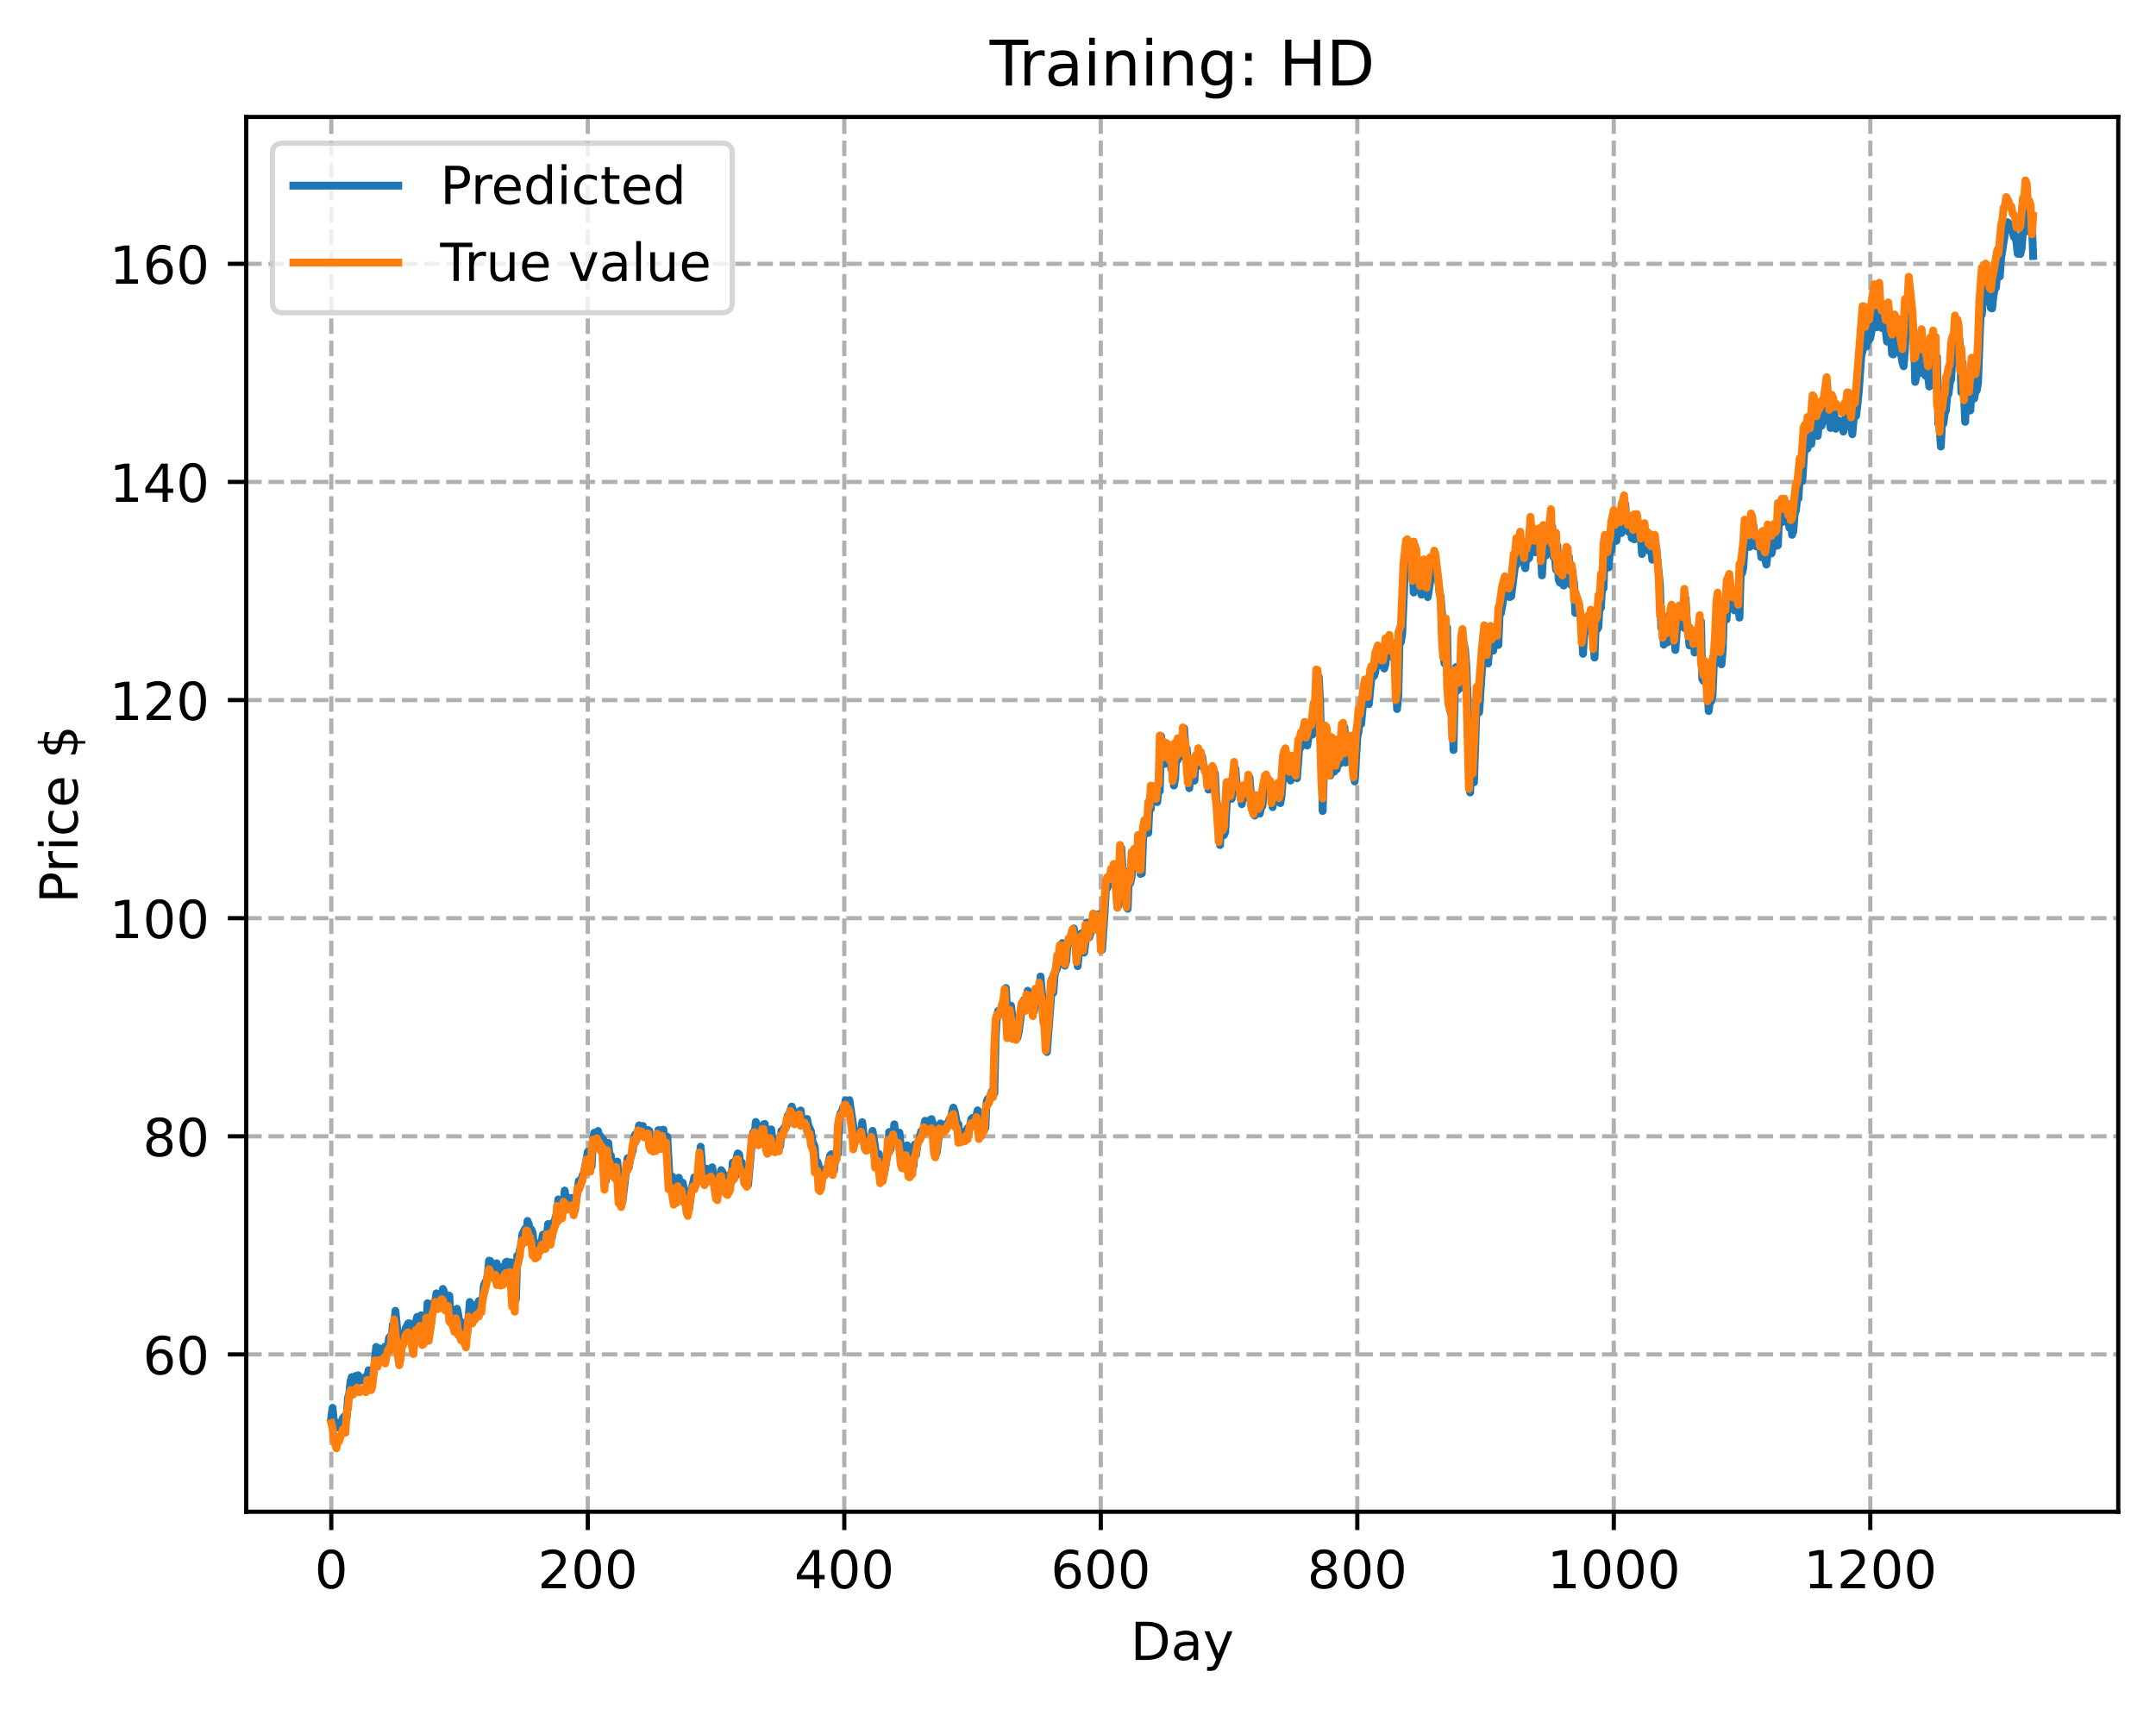<?xml version="1.0" encoding="utf-8" standalone="no"?>
<!DOCTYPE svg PUBLIC "-//W3C//DTD SVG 1.1//EN"
  "http://www.w3.org/Graphics/SVG/1.1/DTD/svg11.dtd">
<!-- Created with matplotlib (https://matplotlib.org/) -->
<svg height="325.986pt" version="1.1" viewBox="0 0 411.286 325.986" width="411.286pt" xmlns="http://www.w3.org/2000/svg" xmlns:xlink="http://www.w3.org/1999/xlink">
 <defs>
  <style type="text/css">
*{stroke-linecap:butt;stroke-linejoin:round;}
  </style>
 </defs>
 <g id="figure_1">
  <g id="patch_1">
   <path d="M 0 325.986 
L 411.286 325.986 
L 411.286 0 
L 0 0 
z
" style="fill:#ffffff;"/>
  </g>
  <g id="axes_1">
   <g id="patch_2">
    <path d="M 46.966 288.43 
L 404.086 288.43 
L 404.086 22.318 
L 46.966 22.318 
z
" style="fill:#ffffff;"/>
   </g>
   <g id="matplotlib.axis_1">
    <g id="xtick_1">
     <g id="line2d_1">
      <path clip-path="url(#pcdad8b1626)" d="M 63.198 288.43 
L 63.198 22.318 
" style="fill:none;stroke:#b0b0b0;stroke-dasharray:2.96,1.28;stroke-dashoffset:0;stroke-width:0.8;"/>
     </g>
     <g id="line2d_2">
      <defs>
       <path d="M 0 0 
L 0 3.5 
" id="m0d08ea8f7b" style="stroke:#000000;stroke-width:0.8;"/>
      </defs>
      <g>
       <use style="stroke:#000000;stroke-width:0.8;" x="63.198" xlink:href="#m0d08ea8f7b" y="288.43"/>
      </g>
     </g>
     <g id="text_1">
      <!-- 0 -->
      <defs>
       <path d="M 31.781 66.406 
Q 24.172 66.406 20.328 58.906 
Q 16.5 51.422 16.5 36.375 
Q 16.5 21.391 20.328 13.891 
Q 24.172 6.391 31.781 6.391 
Q 39.453 6.391 43.281 13.891 
Q 47.125 21.391 47.125 36.375 
Q 47.125 51.422 43.281 58.906 
Q 39.453 66.406 31.781 66.406 
z
M 31.781 74.219 
Q 44.047 74.219 50.516 64.516 
Q 56.984 54.828 56.984 36.375 
Q 56.984 17.969 50.516 8.266 
Q 44.047 -1.422 31.781 -1.422 
Q 19.531 -1.422 13.062 8.266 
Q 6.594 17.969 6.594 36.375 
Q 6.594 54.828 13.062 64.516 
Q 19.531 74.219 31.781 74.219 
z
" id="DejaVuSans-48"/>
      </defs>
      <g transform="translate(60.017 303.029)scale(0.1 -0.1)">
       <use xlink:href="#DejaVuSans-48"/>
      </g>
     </g>
    </g>
    <g id="xtick_2">
     <g id="line2d_3">
      <path clip-path="url(#pcdad8b1626)" d="M 112.129 288.43 
L 112.129 22.318 
" style="fill:none;stroke:#b0b0b0;stroke-dasharray:2.96,1.28;stroke-dashoffset:0;stroke-width:0.8;"/>
     </g>
     <g id="line2d_4">
      <g>
       <use style="stroke:#000000;stroke-width:0.8;" x="112.129" xlink:href="#m0d08ea8f7b" y="288.43"/>
      </g>
     </g>
     <g id="text_2">
      <!-- 200 -->
      <defs>
       <path d="M 19.188 8.297 
L 53.609 8.297 
L 53.609 0 
L 7.328 0 
L 7.328 8.297 
Q 12.938 14.109 22.625 23.891 
Q 32.328 33.688 34.812 36.531 
Q 39.547 41.844 41.422 45.531 
Q 43.312 49.219 43.312 52.781 
Q 43.312 58.594 39.234 62.25 
Q 35.156 65.922 28.609 65.922 
Q 23.969 65.922 18.812 64.312 
Q 13.672 62.703 7.812 59.422 
L 7.812 69.391 
Q 13.766 71.781 18.938 73 
Q 24.125 74.219 28.422 74.219 
Q 39.75 74.219 46.484 68.547 
Q 53.219 62.891 53.219 53.422 
Q 53.219 48.922 51.531 44.891 
Q 49.859 40.875 45.406 35.406 
Q 44.188 33.984 37.641 27.219 
Q 31.109 20.453 19.188 8.297 
z
" id="DejaVuSans-50"/>
      </defs>
      <g transform="translate(102.585 303.029)scale(0.1 -0.1)">
       <use xlink:href="#DejaVuSans-50"/>
       <use x="63.623" xlink:href="#DejaVuSans-48"/>
       <use x="127.246" xlink:href="#DejaVuSans-48"/>
      </g>
     </g>
    </g>
    <g id="xtick_3">
     <g id="line2d_5">
      <path clip-path="url(#pcdad8b1626)" d="M 161.06 288.43 
L 161.06 22.318 
" style="fill:none;stroke:#b0b0b0;stroke-dasharray:2.96,1.28;stroke-dashoffset:0;stroke-width:0.8;"/>
     </g>
     <g id="line2d_6">
      <g>
       <use style="stroke:#000000;stroke-width:0.8;" x="161.06" xlink:href="#m0d08ea8f7b" y="288.43"/>
      </g>
     </g>
     <g id="text_3">
      <!-- 400 -->
      <defs>
       <path d="M 37.797 64.312 
L 12.891 25.391 
L 37.797 25.391 
z
M 35.203 72.906 
L 47.609 72.906 
L 47.609 25.391 
L 58.016 25.391 
L 58.016 17.188 
L 47.609 17.188 
L 47.609 0 
L 37.797 0 
L 37.797 17.188 
L 4.891 17.188 
L 4.891 26.703 
z
" id="DejaVuSans-52"/>
      </defs>
      <g transform="translate(151.516 303.029)scale(0.1 -0.1)">
       <use xlink:href="#DejaVuSans-52"/>
       <use x="63.623" xlink:href="#DejaVuSans-48"/>
       <use x="127.246" xlink:href="#DejaVuSans-48"/>
      </g>
     </g>
    </g>
    <g id="xtick_4">
     <g id="line2d_7">
      <path clip-path="url(#pcdad8b1626)" d="M 209.99 288.43 
L 209.99 22.318 
" style="fill:none;stroke:#b0b0b0;stroke-dasharray:2.96,1.28;stroke-dashoffset:0;stroke-width:0.8;"/>
     </g>
     <g id="line2d_8">
      <g>
       <use style="stroke:#000000;stroke-width:0.8;" x="209.99" xlink:href="#m0d08ea8f7b" y="288.43"/>
      </g>
     </g>
     <g id="text_4">
      <!-- 600 -->
      <defs>
       <path d="M 33.016 40.375 
Q 26.375 40.375 22.484 35.828 
Q 18.609 31.297 18.609 23.391 
Q 18.609 15.531 22.484 10.953 
Q 26.375 6.391 33.016 6.391 
Q 39.656 6.391 43.531 10.953 
Q 47.406 15.531 47.406 23.391 
Q 47.406 31.297 43.531 35.828 
Q 39.656 40.375 33.016 40.375 
z
M 52.594 71.297 
L 52.594 62.312 
Q 48.875 64.062 45.094 64.984 
Q 41.312 65.922 37.594 65.922 
Q 27.828 65.922 22.672 59.328 
Q 17.531 52.734 16.797 39.406 
Q 19.672 43.656 24.016 45.922 
Q 28.375 48.188 33.594 48.188 
Q 44.578 48.188 50.953 41.516 
Q 57.328 34.859 57.328 23.391 
Q 57.328 12.156 50.688 5.359 
Q 44.047 -1.422 33.016 -1.422 
Q 20.359 -1.422 13.672 8.266 
Q 6.984 17.969 6.984 36.375 
Q 6.984 53.656 15.188 63.938 
Q 23.391 74.219 37.203 74.219 
Q 40.922 74.219 44.703 73.484 
Q 48.484 72.75 52.594 71.297 
z
" id="DejaVuSans-54"/>
      </defs>
      <g transform="translate(200.446 303.029)scale(0.1 -0.1)">
       <use xlink:href="#DejaVuSans-54"/>
       <use x="63.623" xlink:href="#DejaVuSans-48"/>
       <use x="127.246" xlink:href="#DejaVuSans-48"/>
      </g>
     </g>
    </g>
    <g id="xtick_5">
     <g id="line2d_9">
      <path clip-path="url(#pcdad8b1626)" d="M 258.921 288.43 
L 258.921 22.318 
" style="fill:none;stroke:#b0b0b0;stroke-dasharray:2.96,1.28;stroke-dashoffset:0;stroke-width:0.8;"/>
     </g>
     <g id="line2d_10">
      <g>
       <use style="stroke:#000000;stroke-width:0.8;" x="258.921" xlink:href="#m0d08ea8f7b" y="288.43"/>
      </g>
     </g>
     <g id="text_5">
      <!-- 800 -->
      <defs>
       <path d="M 31.781 34.625 
Q 24.75 34.625 20.719 30.859 
Q 16.703 27.094 16.703 20.516 
Q 16.703 13.922 20.719 10.156 
Q 24.75 6.391 31.781 6.391 
Q 38.812 6.391 42.859 10.172 
Q 46.922 13.969 46.922 20.516 
Q 46.922 27.094 42.891 30.859 
Q 38.875 34.625 31.781 34.625 
z
M 21.922 38.812 
Q 15.578 40.375 12.031 44.719 
Q 8.5 49.078 8.5 55.328 
Q 8.5 64.062 14.719 69.141 
Q 20.953 74.219 31.781 74.219 
Q 42.672 74.219 48.875 69.141 
Q 55.078 64.062 55.078 55.328 
Q 55.078 49.078 51.531 44.719 
Q 48 40.375 41.703 38.812 
Q 48.828 37.156 52.797 32.312 
Q 56.781 27.484 56.781 20.516 
Q 56.781 9.906 50.312 4.234 
Q 43.844 -1.422 31.781 -1.422 
Q 19.734 -1.422 13.25 4.234 
Q 6.781 9.906 6.781 20.516 
Q 6.781 27.484 10.781 32.312 
Q 14.797 37.156 21.922 38.812 
z
M 18.312 54.391 
Q 18.312 48.734 21.844 45.562 
Q 25.391 42.391 31.781 42.391 
Q 38.141 42.391 41.719 45.562 
Q 45.312 48.734 45.312 54.391 
Q 45.312 60.062 41.719 63.234 
Q 38.141 66.406 31.781 66.406 
Q 25.391 66.406 21.844 63.234 
Q 18.312 60.062 18.312 54.391 
z
" id="DejaVuSans-56"/>
      </defs>
      <g transform="translate(249.377 303.029)scale(0.1 -0.1)">
       <use xlink:href="#DejaVuSans-56"/>
       <use x="63.623" xlink:href="#DejaVuSans-48"/>
       <use x="127.246" xlink:href="#DejaVuSans-48"/>
      </g>
     </g>
    </g>
    <g id="xtick_6">
     <g id="line2d_11">
      <path clip-path="url(#pcdad8b1626)" d="M 307.851 288.43 
L 307.851 22.318 
" style="fill:none;stroke:#b0b0b0;stroke-dasharray:2.96,1.28;stroke-dashoffset:0;stroke-width:0.8;"/>
     </g>
     <g id="line2d_12">
      <g>
       <use style="stroke:#000000;stroke-width:0.8;" x="307.851" xlink:href="#m0d08ea8f7b" y="288.43"/>
      </g>
     </g>
     <g id="text_6">
      <!-- 1000 -->
      <defs>
       <path d="M 12.406 8.297 
L 28.516 8.297 
L 28.516 63.922 
L 10.984 60.406 
L 10.984 69.391 
L 28.422 72.906 
L 38.281 72.906 
L 38.281 8.297 
L 54.391 8.297 
L 54.391 0 
L 12.406 0 
z
" id="DejaVuSans-49"/>
      </defs>
      <g transform="translate(295.126 303.029)scale(0.1 -0.1)">
       <use xlink:href="#DejaVuSans-49"/>
       <use x="63.623" xlink:href="#DejaVuSans-48"/>
       <use x="127.246" xlink:href="#DejaVuSans-48"/>
       <use x="190.869" xlink:href="#DejaVuSans-48"/>
      </g>
     </g>
    </g>
    <g id="xtick_7">
     <g id="line2d_13">
      <path clip-path="url(#pcdad8b1626)" d="M 356.782 288.43 
L 356.782 22.318 
" style="fill:none;stroke:#b0b0b0;stroke-dasharray:2.96,1.28;stroke-dashoffset:0;stroke-width:0.8;"/>
     </g>
     <g id="line2d_14">
      <g>
       <use style="stroke:#000000;stroke-width:0.8;" x="356.782" xlink:href="#m0d08ea8f7b" y="288.43"/>
      </g>
     </g>
     <g id="text_7">
      <!-- 1200 -->
      <g transform="translate(344.057 303.029)scale(0.1 -0.1)">
       <use xlink:href="#DejaVuSans-49"/>
       <use x="63.623" xlink:href="#DejaVuSans-50"/>
       <use x="127.246" xlink:href="#DejaVuSans-48"/>
       <use x="190.869" xlink:href="#DejaVuSans-48"/>
      </g>
     </g>
    </g>
    <g id="text_8">
     <!-- Day -->
     <defs>
      <path d="M 19.672 64.797 
L 19.672 8.109 
L 31.594 8.109 
Q 46.688 8.109 53.688 14.938 
Q 60.688 21.781 60.688 36.531 
Q 60.688 51.172 53.688 57.984 
Q 46.688 64.797 31.594 64.797 
z
M 9.812 72.906 
L 30.078 72.906 
Q 51.266 72.906 61.172 64.094 
Q 71.094 55.281 71.094 36.531 
Q 71.094 17.672 61.125 8.828 
Q 51.172 0 30.078 0 
L 9.812 0 
z
" id="DejaVuSans-68"/>
      <path d="M 34.281 27.484 
Q 23.391 27.484 19.188 25 
Q 14.984 22.516 14.984 16.5 
Q 14.984 11.719 18.141 8.906 
Q 21.297 6.109 26.703 6.109 
Q 34.188 6.109 38.703 11.406 
Q 43.219 16.703 43.219 25.484 
L 43.219 27.484 
z
M 52.203 31.203 
L 52.203 0 
L 43.219 0 
L 43.219 8.297 
Q 40.141 3.328 35.547 0.953 
Q 30.953 -1.422 24.312 -1.422 
Q 15.922 -1.422 10.953 3.297 
Q 6 8.016 6 15.922 
Q 6 25.141 12.172 29.828 
Q 18.359 34.516 30.609 34.516 
L 43.219 34.516 
L 43.219 35.406 
Q 43.219 41.609 39.141 45 
Q 35.062 48.391 27.688 48.391 
Q 23 48.391 18.547 47.266 
Q 14.109 46.141 10.016 43.891 
L 10.016 52.203 
Q 14.938 54.109 19.578 55.047 
Q 24.219 56 28.609 56 
Q 40.484 56 46.344 49.844 
Q 52.203 43.703 52.203 31.203 
z
" id="DejaVuSans-97"/>
      <path d="M 32.172 -5.078 
Q 28.375 -14.844 24.75 -17.812 
Q 21.141 -20.797 15.094 -20.797 
L 7.906 -20.797 
L 7.906 -13.281 
L 13.188 -13.281 
Q 16.891 -13.281 18.938 -11.516 
Q 21 -9.766 23.484 -3.219 
L 25.094 0.875 
L 2.984 54.688 
L 12.5 54.688 
L 29.594 11.922 
L 46.688 54.688 
L 56.203 54.688 
z
" id="DejaVuSans-121"/>
     </defs>
     <g transform="translate(215.652 316.707)scale(0.1 -0.1)">
      <use xlink:href="#DejaVuSans-68"/>
      <use x="77.002" xlink:href="#DejaVuSans-97"/>
      <use x="138.281" xlink:href="#DejaVuSans-121"/>
     </g>
    </g>
   </g>
   <g id="matplotlib.axis_2">
    <g id="ytick_1">
     <g id="line2d_15">
      <path clip-path="url(#pcdad8b1626)" d="M 46.966 258.418 
L 404.086 258.418 
" style="fill:none;stroke:#b0b0b0;stroke-dasharray:2.96,1.28;stroke-dashoffset:0;stroke-width:0.8;"/>
     </g>
     <g id="line2d_16">
      <defs>
       <path d="M 0 0 
L -3.5 0 
" id="m903bbca3f8" style="stroke:#000000;stroke-width:0.8;"/>
      </defs>
      <g>
       <use style="stroke:#000000;stroke-width:0.8;" x="46.966" xlink:href="#m903bbca3f8" y="258.418"/>
      </g>
     </g>
     <g id="text_9">
      <!-- 60 -->
      <g transform="translate(27.241 262.217)scale(0.1 -0.1)">
       <use xlink:href="#DejaVuSans-54"/>
       <use x="63.623" xlink:href="#DejaVuSans-48"/>
      </g>
     </g>
    </g>
    <g id="ytick_2">
     <g id="line2d_17">
      <path clip-path="url(#pcdad8b1626)" d="M 46.966 216.801 
L 404.086 216.801 
" style="fill:none;stroke:#b0b0b0;stroke-dasharray:2.96,1.28;stroke-dashoffset:0;stroke-width:0.8;"/>
     </g>
     <g id="line2d_18">
      <g>
       <use style="stroke:#000000;stroke-width:0.8;" x="46.966" xlink:href="#m903bbca3f8" y="216.801"/>
      </g>
     </g>
     <g id="text_10">
      <!-- 80 -->
      <g transform="translate(27.241 220.6)scale(0.1 -0.1)">
       <use xlink:href="#DejaVuSans-56"/>
       <use x="63.623" xlink:href="#DejaVuSans-48"/>
      </g>
     </g>
    </g>
    <g id="ytick_3">
     <g id="line2d_19">
      <path clip-path="url(#pcdad8b1626)" d="M 46.966 175.184 
L 404.086 175.184 
" style="fill:none;stroke:#b0b0b0;stroke-dasharray:2.96,1.28;stroke-dashoffset:0;stroke-width:0.8;"/>
     </g>
     <g id="line2d_20">
      <g>
       <use style="stroke:#000000;stroke-width:0.8;" x="46.966" xlink:href="#m903bbca3f8" y="175.184"/>
      </g>
     </g>
     <g id="text_11">
      <!-- 100 -->
      <g transform="translate(20.878 178.983)scale(0.1 -0.1)">
       <use xlink:href="#DejaVuSans-49"/>
       <use x="63.623" xlink:href="#DejaVuSans-48"/>
       <use x="127.246" xlink:href="#DejaVuSans-48"/>
      </g>
     </g>
    </g>
    <g id="ytick_4">
     <g id="line2d_21">
      <path clip-path="url(#pcdad8b1626)" d="M 46.966 133.567 
L 404.086 133.567 
" style="fill:none;stroke:#b0b0b0;stroke-dasharray:2.96,1.28;stroke-dashoffset:0;stroke-width:0.8;"/>
     </g>
     <g id="line2d_22">
      <g>
       <use style="stroke:#000000;stroke-width:0.8;" x="46.966" xlink:href="#m903bbca3f8" y="133.567"/>
      </g>
     </g>
     <g id="text_12">
      <!-- 120 -->
      <g transform="translate(20.878 137.366)scale(0.1 -0.1)">
       <use xlink:href="#DejaVuSans-49"/>
       <use x="63.623" xlink:href="#DejaVuSans-50"/>
       <use x="127.246" xlink:href="#DejaVuSans-48"/>
      </g>
     </g>
    </g>
    <g id="ytick_5">
     <g id="line2d_23">
      <path clip-path="url(#pcdad8b1626)" d="M 46.966 91.95 
L 404.086 91.95 
" style="fill:none;stroke:#b0b0b0;stroke-dasharray:2.96,1.28;stroke-dashoffset:0;stroke-width:0.8;"/>
     </g>
     <g id="line2d_24">
      <g>
       <use style="stroke:#000000;stroke-width:0.8;" x="46.966" xlink:href="#m903bbca3f8" y="91.95"/>
      </g>
     </g>
     <g id="text_13">
      <!-- 140 -->
      <g transform="translate(20.878 95.749)scale(0.1 -0.1)">
       <use xlink:href="#DejaVuSans-49"/>
       <use x="63.623" xlink:href="#DejaVuSans-52"/>
       <use x="127.246" xlink:href="#DejaVuSans-48"/>
      </g>
     </g>
    </g>
    <g id="ytick_6">
     <g id="line2d_25">
      <path clip-path="url(#pcdad8b1626)" d="M 46.966 50.333 
L 404.086 50.333 
" style="fill:none;stroke:#b0b0b0;stroke-dasharray:2.96,1.28;stroke-dashoffset:0;stroke-width:0.8;"/>
     </g>
     <g id="line2d_26">
      <g>
       <use style="stroke:#000000;stroke-width:0.8;" x="46.966" xlink:href="#m903bbca3f8" y="50.333"/>
      </g>
     </g>
     <g id="text_14">
      <!-- 160 -->
      <g transform="translate(20.878 54.132)scale(0.1 -0.1)">
       <use xlink:href="#DejaVuSans-49"/>
       <use x="63.623" xlink:href="#DejaVuSans-54"/>
       <use x="127.246" xlink:href="#DejaVuSans-48"/>
      </g>
     </g>
    </g>
    <g id="text_15">
     <!-- Price $ -->
     <defs>
      <path d="M 19.672 64.797 
L 19.672 37.406 
L 32.078 37.406 
Q 38.969 37.406 42.719 40.969 
Q 46.484 44.531 46.484 51.125 
Q 46.484 57.672 42.719 61.234 
Q 38.969 64.797 32.078 64.797 
z
M 9.812 72.906 
L 32.078 72.906 
Q 44.344 72.906 50.609 67.359 
Q 56.891 61.812 56.891 51.125 
Q 56.891 40.328 50.609 34.812 
Q 44.344 29.297 32.078 29.297 
L 19.672 29.297 
L 19.672 0 
L 9.812 0 
z
" id="DejaVuSans-80"/>
      <path d="M 41.109 46.297 
Q 39.594 47.172 37.812 47.578 
Q 36.031 48 33.891 48 
Q 26.266 48 22.188 43.047 
Q 18.109 38.094 18.109 28.812 
L 18.109 0 
L 9.078 0 
L 9.078 54.688 
L 18.109 54.688 
L 18.109 46.188 
Q 20.953 51.172 25.484 53.578 
Q 30.031 56 36.531 56 
Q 37.453 56 38.578 55.875 
Q 39.703 55.766 41.062 55.516 
z
" id="DejaVuSans-114"/>
      <path d="M 9.422 54.688 
L 18.406 54.688 
L 18.406 0 
L 9.422 0 
z
M 9.422 75.984 
L 18.406 75.984 
L 18.406 64.594 
L 9.422 64.594 
z
" id="DejaVuSans-105"/>
      <path d="M 48.781 52.594 
L 48.781 44.188 
Q 44.969 46.297 41.141 47.344 
Q 37.312 48.391 33.406 48.391 
Q 24.656 48.391 19.812 42.844 
Q 14.984 37.312 14.984 27.297 
Q 14.984 17.281 19.812 11.734 
Q 24.656 6.203 33.406 6.203 
Q 37.312 6.203 41.141 7.25 
Q 44.969 8.297 48.781 10.406 
L 48.781 2.094 
Q 45.016 0.344 40.984 -0.531 
Q 36.969 -1.422 32.422 -1.422 
Q 20.062 -1.422 12.781 6.344 
Q 5.516 14.109 5.516 27.297 
Q 5.516 40.672 12.859 48.328 
Q 20.219 56 33.016 56 
Q 37.156 56 41.109 55.141 
Q 45.062 54.297 48.781 52.594 
z
" id="DejaVuSans-99"/>
      <path d="M 56.203 29.594 
L 56.203 25.203 
L 14.891 25.203 
Q 15.484 15.922 20.484 11.062 
Q 25.484 6.203 34.422 6.203 
Q 39.594 6.203 44.453 7.469 
Q 49.312 8.734 54.109 11.281 
L 54.109 2.781 
Q 49.266 0.734 44.188 -0.344 
Q 39.109 -1.422 33.891 -1.422 
Q 20.797 -1.422 13.156 6.188 
Q 5.516 13.812 5.516 26.812 
Q 5.516 40.234 12.766 48.109 
Q 20.016 56 32.328 56 
Q 43.359 56 49.781 48.891 
Q 56.203 41.797 56.203 29.594 
z
M 47.219 32.234 
Q 47.125 39.594 43.094 43.984 
Q 39.062 48.391 32.422 48.391 
Q 24.906 48.391 20.391 44.141 
Q 15.875 39.891 15.188 32.172 
z
" id="DejaVuSans-101"/>
      <path id="DejaVuSans-32"/>
      <path d="M 33.797 -14.703 
L 28.906 -14.703 
L 28.859 0 
Q 23.734 0.094 18.609 1.188 
Q 13.484 2.297 8.297 4.5 
L 8.297 13.281 
Q 13.281 10.156 18.375 8.562 
Q 23.484 6.984 28.906 6.938 
L 28.906 29.203 
Q 18.109 30.953 13.203 35.156 
Q 8.297 39.359 8.297 46.688 
Q 8.297 54.641 13.625 59.219 
Q 18.953 63.812 28.906 64.5 
L 28.906 75.984 
L 33.797 75.984 
L 33.797 64.656 
Q 38.328 64.453 42.578 63.688 
Q 46.828 62.938 50.875 61.625 
L 50.875 53.078 
Q 46.828 55.125 42.547 56.25 
Q 38.281 57.375 33.797 57.562 
L 33.797 36.719 
Q 44.875 35.016 50.094 30.609 
Q 55.328 26.219 55.328 18.609 
Q 55.328 10.359 49.781 5.594 
Q 44.234 0.828 33.797 0.094 
z
M 28.906 37.594 
L 28.906 57.625 
Q 23.25 56.984 20.266 54.391 
Q 17.281 51.812 17.281 47.516 
Q 17.281 43.312 20.031 40.969 
Q 22.797 38.625 28.906 37.594 
z
M 33.797 28.219 
L 33.797 7.078 
Q 39.984 7.906 43.141 10.594 
Q 46.297 13.281 46.297 17.672 
Q 46.297 21.969 43.281 24.5 
Q 40.281 27.047 33.797 28.219 
z
" id="DejaVuSans-36"/>
     </defs>
     <g transform="translate(14.798 172.342)rotate(-90)scale(0.1 -0.1)">
      <use xlink:href="#DejaVuSans-80"/>
      <use x="58.553" xlink:href="#DejaVuSans-114"/>
      <use x="99.666" xlink:href="#DejaVuSans-105"/>
      <use x="127.449" xlink:href="#DejaVuSans-99"/>
      <use x="182.43" xlink:href="#DejaVuSans-101"/>
      <use x="243.953" xlink:href="#DejaVuSans-32"/>
      <use x="275.74" xlink:href="#DejaVuSans-36"/>
     </g>
    </g>
   </g>
   <g id="line2d_27">
    <path clip-path="url(#pcdad8b1626)" d="M 63.198 270.51 
L 63.443 268.603 
L 63.688 271.228 
L 63.932 272.303 
L 64.177 271.921 
L 64.422 272.347 
L 64.666 271.444 
L 64.911 272.105 
L 65.156 271.694 
L 65.4 270.621 
L 65.645 270.272 
L 65.89 270.886 
L 66.134 270.456 
L 66.379 266.708 
L 66.623 265.883 
L 66.868 263.546 
L 67.113 262.737 
L 67.357 263.724 
L 67.602 263.922 
L 67.847 262.521 
L 68.091 263.45 
L 68.336 262.395 
L 68.581 263.452 
L 68.825 263.396 
L 69.07 262.938 
L 69.315 263.442 
L 69.559 263.253 
L 69.804 262.635 
L 70.049 263.23 
L 70.293 261.436 
L 70.538 261.763 
L 70.783 261.881 
L 71.027 262.719 
L 71.272 262.145 
L 71.761 256.983 
L 72.006 259.061 
L 72.251 258.977 
L 72.495 257.28 
L 72.74 257.501 
L 72.984 257.524 
L 73.229 257.79 
L 73.474 256.92 
L 73.718 257.628 
L 73.963 257.164 
L 74.208 255.273 
L 74.452 254.955 
L 74.697 255.608 
L 74.942 252.697 
L 75.186 253.038 
L 75.431 250.094 
L 75.92 255.122 
L 76.41 258.66 
L 76.899 254.622 
L 77.144 254.482 
L 77.388 253.438 
L 77.878 252.494 
L 78.122 252.489 
L 79.101 256.023 
L 79.345 252.156 
L 79.59 251.248 
L 79.835 252.445 
L 80.324 250.947 
L 80.813 254.739 
L 81.058 254.181 
L 81.303 254.077 
L 81.547 248.644 
L 81.792 254.015 
L 82.037 253.712 
L 82.281 252.288 
L 82.526 248.686 
L 82.771 248.978 
L 83.015 248.36 
L 83.26 246.762 
L 83.505 247.042 
L 83.749 248.255 
L 83.994 247.445 
L 84.239 248.161 
L 84.483 245.921 
L 84.728 246.481 
L 84.972 248.709 
L 85.706 247.193 
L 85.951 251.129 
L 86.196 250.87 
L 86.44 250.437 
L 86.93 252.547 
L 87.174 249.706 
L 87.419 250.813 
L 87.664 252.808 
L 87.908 252.151 
L 88.153 253.403 
L 88.398 253.475 
L 88.642 253.673 
L 88.887 253.677 
L 89.132 254.468 
L 89.621 248.412 
L 90.11 249.98 
L 90.355 250.073 
L 90.599 249.294 
L 90.844 248.904 
L 91.089 248.928 
L 91.333 248.223 
L 91.578 249.174 
L 91.823 248.133 
L 92.067 247.95 
L 92.312 245.258 
L 92.557 244.653 
L 92.801 244.346 
L 93.046 243.223 
L 93.291 240.523 
L 93.535 240.581 
L 94.025 241.947 
L 94.269 241.314 
L 94.514 241.55 
L 94.759 241.029 
L 95.003 243.348 
L 95.248 243.127 
L 95.493 242.683 
L 95.737 243.418 
L 95.982 241.7 
L 96.227 243.695 
L 96.471 240.837 
L 96.716 240.704 
L 96.96 241.172 
L 97.205 241.133 
L 97.45 240.827 
L 97.694 243.243 
L 97.939 246.961 
L 98.184 244.52 
L 98.428 247.881 
L 98.673 239.584 
L 98.918 239.96 
L 99.162 238.425 
L 99.407 237.763 
L 99.652 235.482 
L 100.141 234.472 
L 100.386 235.741 
L 100.63 232.95 
L 100.875 233.569 
L 101.12 234.708 
L 101.364 234.581 
L 101.609 235.211 
L 101.854 237.762 
L 102.098 237.211 
L 102.343 238.441 
L 102.832 237.359 
L 103.077 237.146 
L 103.321 236.693 
L 103.566 235.558 
L 103.811 236.625 
L 104.3 236.32 
L 104.545 233.537 
L 104.789 235.246 
L 105.034 234.59 
L 105.279 236.178 
L 105.523 233.231 
L 105.768 233.318 
L 106.013 232.116 
L 106.257 231.873 
L 106.502 228.839 
L 106.747 231.314 
L 106.991 231.464 
L 107.236 230.185 
L 107.481 231.122 
L 107.725 227.156 
L 107.97 228.711 
L 108.215 228.941 
L 108.459 229.553 
L 108.948 228.551 
L 109.438 228.95 
L 109.682 230.874 
L 110.416 225.322 
L 110.661 225.843 
L 111.15 224.227 
L 111.395 223.813 
L 111.884 221.361 
L 112.129 219.749 
L 112.374 222.525 
L 112.618 221.69 
L 112.863 222.546 
L 113.108 217.611 
L 113.352 216.121 
L 113.597 218.705 
L 113.842 217.801 
L 114.086 215.784 
L 114.331 216.905 
L 114.575 216.821 
L 114.82 218.641 
L 115.065 217.364 
L 115.309 223.649 
L 115.554 225.415 
L 116.043 218.063 
L 116.288 220.741 
L 116.533 220.463 
L 116.777 222.719 
L 117.022 222.595 
L 117.267 222.938 
L 117.511 223.638 
L 117.756 221.618 
L 118.245 228.259 
L 118.49 228.113 
L 118.735 229.354 
L 119.713 220.994 
L 119.958 222.733 
L 120.203 221.172 
L 120.692 219.58 
L 120.936 217.195 
L 121.181 216.427 
L 121.426 217.437 
L 121.915 214.706 
L 122.16 215.001 
L 122.404 215.92 
L 122.649 214.825 
L 122.894 216.035 
L 123.138 216.109 
L 123.628 215.601 
L 123.872 215.771 
L 124.117 218.449 
L 124.362 218.508 
L 124.606 218.254 
L 124.851 218.819 
L 125.096 217.402 
L 125.34 218.812 
L 125.585 215.62 
L 125.83 216.833 
L 126.074 215.624 
L 126.319 218.42 
L 126.563 215.54 
L 126.808 218.123 
L 127.053 217.633 
L 127.297 216.893 
L 127.787 225.752 
L 128.276 224.502 
L 128.765 228.925 
L 129.01 227.473 
L 129.255 227.833 
L 129.499 224.695 
L 129.744 227.951 
L 129.989 225.561 
L 130.233 225.65 
L 130.723 228.27 
L 130.967 227.459 
L 131.212 230.034 
L 131.457 230.733 
L 131.946 226.673 
L 132.191 225.892 
L 132.435 224.641 
L 132.68 226.146 
L 132.924 224.822 
L 133.169 224.289 
L 133.658 218.785 
L 134.148 225.189 
L 134.637 224.119 
L 134.882 222.992 
L 135.371 224.934 
L 135.86 222.7 
L 136.105 224.265 
L 136.35 224.513 
L 136.839 226.982 
L 137.084 227.339 
L 137.573 223.246 
L 137.818 223.619 
L 138.062 225.747 
L 138.307 225.921 
L 138.551 224.291 
L 138.796 226.721 
L 139.041 227.313 
L 139.285 226.003 
L 139.53 225.5 
L 139.775 221.809 
L 140.019 223.654 
L 140.264 224.434 
L 140.509 220.904 
L 140.753 220.059 
L 140.998 220.242 
L 141.243 222.088 
L 141.487 221.774 
L 141.732 222.902 
L 141.977 222.915 
L 142.221 223.645 
L 142.711 226.045 
L 143.445 217.746 
L 143.689 216.044 
L 143.934 216.75 
L 144.178 214.052 
L 144.423 216.177 
L 144.668 216.224 
L 144.912 218.136 
L 145.402 215.013 
L 145.646 214.527 
L 145.891 214.435 
L 146.38 218.641 
L 146.625 218.977 
L 146.87 217.903 
L 147.114 215.478 
L 147.604 219.166 
L 147.848 217.795 
L 148.093 218.597 
L 148.338 217.421 
L 148.582 217.637 
L 148.827 218.718 
L 149.072 215.758 
L 149.316 216.057 
L 149.561 215.192 
L 149.806 215.178 
L 150.05 214.778 
L 150.295 212.823 
L 150.539 212.568 
L 151.029 211.124 
L 151.518 212.606 
L 151.763 213.102 
L 152.252 212.165 
L 152.497 213.356 
L 152.741 211.862 
L 152.986 213.867 
L 153.231 213.506 
L 153.72 213.773 
L 153.965 213.487 
L 154.209 214.793 
L 154.699 215.794 
L 154.943 217.579 
L 155.433 218.863 
L 155.677 222.771 
L 155.922 221.633 
L 156.166 222.317 
L 156.411 226.498 
L 157.39 223.109 
L 157.634 222.966 
L 157.879 222.645 
L 158.368 220.455 
L 158.613 220.224 
L 158.858 221.341 
L 159.102 223.337 
L 159.347 220.764 
L 159.592 220.013 
L 159.836 220.171 
L 160.081 213.759 
L 160.326 212.384 
L 160.57 212.255 
L 160.815 211.368 
L 161.06 212.093 
L 161.304 209.931 
L 161.549 210.138 
L 161.794 211.42 
L 162.038 209.894 
L 162.772 214.753 
L 163.017 218.284 
L 163.261 216.28 
L 163.751 215.928 
L 163.995 216.678 
L 164.24 216.011 
L 164.485 214.098 
L 164.729 216.354 
L 165.219 218.394 
L 165.463 218.312 
L 165.953 217.487 
L 166.197 217.131 
L 166.442 215.766 
L 166.931 218.752 
L 167.176 221.664 
L 167.421 221.139 
L 167.665 220.159 
L 167.91 222.777 
L 168.154 224.072 
L 168.399 223.194 
L 168.644 223.979 
L 169.378 219.82 
L 169.622 215.974 
L 169.867 219.337 
L 170.112 216.222 
L 170.356 217.191 
L 170.601 214.507 
L 170.846 216.705 
L 171.09 216.487 
L 171.335 217.63 
L 171.58 216.098 
L 172.069 220.928 
L 172.314 221.414 
L 172.558 221.395 
L 172.803 220.266 
L 173.048 218.516 
L 173.537 224.012 
L 173.782 223.688 
L 174.026 220.083 
L 174.271 222.469 
L 174.515 218.366 
L 174.76 220.342 
L 175.005 218.464 
L 175.739 215.836 
L 175.983 216.28 
L 176.473 213.839 
L 176.717 213.988 
L 177.207 215.331 
L 177.451 213.667 
L 177.696 213.516 
L 177.941 214.362 
L 178.185 215.804 
L 178.43 219.44 
L 178.675 220.013 
L 179.409 214.347 
L 179.653 215.243 
L 179.898 215.641 
L 180.142 214.57 
L 180.387 214.489 
L 180.632 214.856 
L 181.121 213.57 
L 181.366 214.4 
L 181.61 212.179 
L 181.855 211.328 
L 182.1 211.996 
L 182.589 214.508 
L 182.834 214.509 
L 183.078 217.643 
L 183.323 216.428 
L 183.568 216.655 
L 184.057 215.861 
L 184.302 216.909 
L 184.546 215.265 
L 184.791 216.111 
L 185.28 213.532 
L 185.525 213.274 
L 185.77 214.163 
L 186.014 213.799 
L 186.503 211.843 
L 186.993 216.626 
L 187.482 215.031 
L 187.727 214.535 
L 187.971 215.217 
L 188.216 210.188 
L 188.461 209.637 
L 188.95 209.603 
L 189.195 208.258 
L 189.439 208.27 
L 189.684 208.574 
L 189.929 197.866 
L 190.173 193.871 
L 190.418 192.879 
L 190.663 193.672 
L 190.907 193.544 
L 191.152 191.833 
L 191.397 191.366 
L 191.641 190.638 
L 191.886 188.505 
L 192.375 197.953 
L 192.864 191.865 
L 193.109 194.004 
L 193.354 198.218 
L 193.598 196.606 
L 193.843 197.079 
L 194.088 197.978 
L 194.332 196.954 
L 195.066 191.4 
L 195.311 190.786 
L 195.556 192.42 
L 195.8 191.868 
L 196.045 189.023 
L 196.29 192.29 
L 196.534 189.582 
L 197.024 192.238 
L 197.268 192.881 
L 197.513 189.877 
L 197.758 188.888 
L 198.002 189.582 
L 198.247 190.864 
L 198.491 186.305 
L 199.225 194.669 
L 199.47 195.359 
L 199.715 200.721 
L 200.449 191.041 
L 200.693 186.726 
L 200.938 189.405 
L 201.183 186.154 
L 201.427 185.206 
L 201.672 184.754 
L 201.917 182.497 
L 202.161 182.933 
L 202.406 180.2 
L 202.651 179.932 
L 202.895 183.49 
L 203.14 184.243 
L 203.385 183.443 
L 203.629 180.271 
L 203.874 180.159 
L 204.363 179.32 
L 204.852 177.14 
L 205.097 179.032 
L 205.342 179.34 
L 205.586 184.346 
L 205.831 181.57 
L 206.076 180.375 
L 206.32 178.056 
L 206.565 178.57 
L 206.81 181.755 
L 207.054 179.922 
L 207.299 176.021 
L 207.544 178.004 
L 207.788 178.875 
L 208.522 176.414 
L 208.767 174.608 
L 209.012 176.295 
L 209.256 177.047 
L 209.501 174.426 
L 209.746 175.954 
L 209.99 175.132 
L 210.235 181.208 
L 210.724 173.979 
L 210.969 169.694 
L 211.213 169.45 
L 211.703 167.835 
L 212.192 166.01 
L 212.437 166.932 
L 212.681 165.237 
L 213.171 173.087 
L 213.415 172.627 
L 213.905 161.788 
L 214.149 165.892 
L 214.639 167.66 
L 214.883 169.948 
L 215.128 173.391 
L 215.373 166.233 
L 215.617 168.51 
L 215.862 167.442 
L 216.106 163.262 
L 216.351 164.979 
L 216.596 162.147 
L 216.84 165.142 
L 217.085 165.63 
L 217.33 159.427 
L 217.574 166.743 
L 217.819 166.647 
L 218.064 160.169 
L 218.308 158.033 
L 218.553 157.045 
L 218.798 157.112 
L 219.042 158.93 
L 219.287 153.536 
L 219.532 154.318 
L 219.776 149.981 
L 220.021 151.529 
L 220.266 151.862 
L 220.51 151.346 
L 220.755 153.029 
L 221 150.364 
L 221.244 150.934 
L 221.489 140.456 
L 221.734 143.368 
L 222.223 145.749 
L 222.467 142.519 
L 222.712 143.47 
L 222.957 145.381 
L 223.201 142.336 
L 223.446 146.803 
L 223.691 145.056 
L 223.935 149.881 
L 224.18 148.532 
L 224.425 142.67 
L 224.669 144.986 
L 224.914 141.863 
L 225.159 144.371 
L 225.403 143.51 
L 225.648 143.992 
L 225.893 138.973 
L 226.137 143.057 
L 226.382 142.82 
L 226.871 150.372 
L 227.361 145.083 
L 227.605 147.77 
L 227.85 148.95 
L 228.094 145.375 
L 228.339 144.426 
L 228.584 146.154 
L 228.828 143.754 
L 229.073 145.849 
L 229.318 144.285 
L 229.562 145.953 
L 230.296 147.902 
L 230.541 150.663 
L 230.786 149.103 
L 231.03 148.662 
L 231.275 149.31 
L 231.52 146.997 
L 231.764 147.586 
L 232.009 152.503 
L 232.254 153.92 
L 232.743 161.233 
L 232.988 155.608 
L 233.232 155.091 
L 233.477 159.356 
L 233.722 158.779 
L 234.211 149.414 
L 234.455 152.031 
L 234.7 150.656 
L 234.945 152.429 
L 235.189 151.061 
L 235.679 146.655 
L 235.923 150.051 
L 236.168 150.975 
L 236.413 150.867 
L 236.657 150.921 
L 236.902 153.426 
L 237.147 150.446 
L 237.391 150.435 
L 237.636 152.148 
L 237.881 151.733 
L 238.125 151.965 
L 238.37 148.36 
L 238.859 154.489 
L 239.349 155.614 
L 239.593 152.725 
L 239.838 152.207 
L 240.082 154.408 
L 240.327 155.235 
L 240.572 154.089 
L 240.816 153.782 
L 241.061 151.487 
L 241.306 150.422 
L 241.55 148.791 
L 241.795 148.459 
L 242.04 150.126 
L 242.284 150.828 
L 242.529 150.032 
L 242.774 154.003 
L 243.263 150.787 
L 243.508 152.087 
L 243.752 152.645 
L 243.997 150.433 
L 244.242 153.231 
L 244.486 151.801 
L 244.976 144.983 
L 245.22 144.709 
L 245.465 144.127 
L 245.709 145.358 
L 245.954 145.408 
L 246.199 148.925 
L 246.443 147.328 
L 246.688 144.587 
L 246.933 145.737 
L 247.177 148.108 
L 247.422 148.489 
L 247.911 141.903 
L 248.156 142.58 
L 248.401 140.543 
L 248.645 140.967 
L 248.89 139.595 
L 249.135 138.943 
L 249.379 142.242 
L 249.869 139.103 
L 250.113 139.93 
L 250.358 140.179 
L 250.603 136.154 
L 250.847 135.328 
L 251.092 135.738 
L 251.337 128.996 
L 251.581 129.195 
L 251.826 133.848 
L 252.315 154.739 
L 252.804 139.812 
L 253.049 139.708 
L 253.294 142.371 
L 253.538 142.973 
L 253.783 147.978 
L 254.028 140.904 
L 254.272 142.161 
L 254.517 147.241 
L 254.762 141.424 
L 255.006 146.755 
L 255.496 144.399 
L 255.74 145.613 
L 256.23 138.584 
L 256.474 138.8 
L 256.719 145.488 
L 256.964 142.112 
L 257.208 143.064 
L 257.453 141.893 
L 257.697 142.648 
L 257.942 141.478 
L 258.187 147.111 
L 258.431 149.093 
L 258.921 140.681 
L 259.165 139.601 
L 259.41 136.573 
L 259.655 138.148 
L 260.144 132.934 
L 260.389 132.347 
L 260.633 131.239 
L 260.878 131.522 
L 261.123 134.354 
L 261.612 129.3 
L 261.857 128.809 
L 262.101 129.012 
L 262.346 128.267 
L 262.591 125.73 
L 262.835 125.565 
L 263.08 124.847 
L 263.325 126.525 
L 263.569 127.032 
L 263.814 126.97 
L 264.058 127.556 
L 264.303 126.663 
L 264.548 122.839 
L 264.792 124.062 
L 265.037 124.118 
L 265.282 123.02 
L 265.526 125.285 
L 265.771 123.758 
L 266.26 127.64 
L 266.505 135.286 
L 266.75 132.736 
L 266.994 121.237 
L 267.239 122.508 
L 267.484 121.03 
L 267.973 109.509 
L 268.218 108.026 
L 268.462 105.373 
L 268.707 105.115 
L 268.952 107.078 
L 269.196 106 
L 269.441 107.415 
L 269.685 113.055 
L 269.93 104.206 
L 270.419 108.038 
L 270.664 111.792 
L 270.909 109.15 
L 271.153 113.469 
L 271.398 110.951 
L 271.643 111.818 
L 271.887 108.69 
L 272.132 112.342 
L 272.377 113.924 
L 273.111 108.947 
L 273.6 108.566 
L 273.845 107.088 
L 274.334 110.298 
L 274.579 113.06 
L 274.823 113.731 
L 275.068 116.985 
L 275.313 124.803 
L 275.557 126.57 
L 276.046 119.674 
L 276.291 132.686 
L 276.536 135.048 
L 276.78 136.082 
L 277.025 134.724 
L 277.27 143.101 
L 277.514 132.163 
L 277.759 127.274 
L 278.004 131.753 
L 278.248 131.31 
L 278.493 131.325 
L 278.738 129.945 
L 278.982 122.531 
L 279.227 122.673 
L 279.472 123.932 
L 279.716 126.851 
L 279.961 133.085 
L 280.45 151.204 
L 280.695 144.854 
L 280.94 145.568 
L 281.184 149.264 
L 281.673 134.62 
L 281.918 132.987 
L 282.163 135.918 
L 282.897 124.817 
L 283.141 124.549 
L 283.386 121.363 
L 283.631 121.85 
L 283.875 126.593 
L 284.12 123.245 
L 284.365 123.469 
L 284.609 121.072 
L 284.854 124.156 
L 285.343 120.485 
L 285.588 122.698 
L 285.833 123.057 
L 286.077 117.151 
L 286.322 117.005 
L 287.056 112.74 
L 287.301 111.764 
L 287.79 113.505 
L 288.034 113.921 
L 288.279 113.771 
L 289.013 107.897 
L 289.258 107.782 
L 289.502 104.328 
L 289.992 105.558 
L 290.236 103.285 
L 290.481 106.454 
L 290.97 108.42 
L 291.215 105.247 
L 291.46 106.69 
L 291.704 106.475 
L 291.949 104.622 
L 292.194 100.792 
L 292.438 104.383 
L 292.683 104.215 
L 292.928 105.386 
L 293.417 103.211 
L 293.906 103.649 
L 294.151 109.788 
L 294.64 101.178 
L 294.885 106.005 
L 295.129 105.515 
L 295.619 102.745 
L 295.863 102.615 
L 296.108 100.487 
L 296.353 106.292 
L 296.597 105.796 
L 296.842 108.712 
L 297.087 104.137 
L 297.331 110.597 
L 297.576 111.17 
L 297.821 111.272 
L 298.065 111.026 
L 298.31 111.721 
L 298.555 107.645 
L 298.799 108.454 
L 299.044 106.777 
L 299.289 106.189 
L 299.533 111.001 
L 299.778 111.7 
L 300.022 109.854 
L 300.267 111.195 
L 300.512 116.96 
L 300.756 115 
L 301.001 115.16 
L 301.246 115.736 
L 301.735 119.238 
L 301.98 124.749 
L 302.224 120.659 
L 302.469 119.952 
L 302.714 120.453 
L 302.958 119.378 
L 303.203 119.633 
L 303.448 119.474 
L 303.692 118.466 
L 304.182 125.473 
L 304.426 118.759 
L 304.671 120.071 
L 304.916 119.677 
L 305.16 114.993 
L 305.405 115.968 
L 305.649 111.48 
L 305.894 112.227 
L 306.139 105.298 
L 306.383 103.924 
L 306.628 105.597 
L 306.873 108.273 
L 307.117 104.924 
L 307.362 105.1 
L 307.851 100.198 
L 308.096 99.991 
L 308.341 103.19 
L 308.585 101.634 
L 308.83 101.16 
L 309.075 101.195 
L 309.319 101.701 
L 309.564 98.974 
L 309.809 98.337 
L 310.053 96.194 
L 310.298 100.628 
L 310.787 101.55 
L 311.032 100.229 
L 311.277 102.679 
L 311.521 102.481 
L 311.766 102.912 
L 312.01 100.447 
L 312.255 101.882 
L 312.5 100.681 
L 312.744 101.901 
L 312.989 102.315 
L 313.234 105.714 
L 313.478 103.293 
L 313.723 102.928 
L 313.968 102.024 
L 314.212 104.75 
L 314.457 103.863 
L 314.702 105.208 
L 314.946 104.181 
L 315.191 106.792 
L 315.68 105.61 
L 315.925 104.18 
L 316.659 111.714 
L 316.904 119.797 
L 317.148 117.426 
L 317.393 123.01 
L 317.637 121.524 
L 317.882 120.925 
L 318.127 122.557 
L 318.616 120.603 
L 319.105 117.341 
L 319.35 118.892 
L 319.595 124.023 
L 320.084 117.638 
L 320.329 118.076 
L 320.573 117.669 
L 320.818 117.797 
L 321.063 118.48 
L 321.307 119.833 
L 321.552 114.187 
L 321.797 118.658 
L 322.041 120.314 
L 322.286 123.148 
L 322.531 121.242 
L 322.775 122.609 
L 323.02 120.587 
L 323.265 124.511 
L 323.509 123.615 
L 323.754 123.213 
L 324.243 121.086 
L 324.488 118.561 
L 324.732 129.541 
L 324.977 129.932 
L 325.222 129.528 
L 325.466 126.485 
L 325.956 135.667 
L 326.2 133.706 
L 326.445 133.782 
L 326.69 132.713 
L 326.934 126.843 
L 327.179 126.679 
L 327.424 123.191 
L 327.668 115.492 
L 327.913 114.842 
L 328.158 119.611 
L 328.402 126.756 
L 328.647 123.706 
L 328.892 115.685 
L 329.136 117.872 
L 329.381 118.158 
L 329.625 112.208 
L 329.87 112.148 
L 330.115 111.903 
L 330.359 112.955 
L 330.604 115.395 
L 330.849 116.454 
L 331.093 115.834 
L 331.338 113.58 
L 331.583 115.134 
L 331.827 117.85 
L 332.072 108.985 
L 332.317 109.361 
L 332.561 108.267 
L 333.051 100.731 
L 333.295 102.343 
L 333.54 102.706 
L 333.785 104.346 
L 334.029 103.694 
L 334.274 99.551 
L 334.519 100.374 
L 334.763 103.707 
L 335.008 104.259 
L 335.252 103.757 
L 335.742 103.498 
L 335.986 106.309 
L 336.231 105.446 
L 336.476 102.6 
L 336.72 106.72 
L 336.965 107.713 
L 337.21 105.723 
L 337.454 101.33 
L 337.699 102.845 
L 337.944 105.596 
L 338.188 104.338 
L 338.433 102.363 
L 338.678 102.298 
L 338.922 104.126 
L 339.167 104.042 
L 339.412 97.538 
L 339.901 99.645 
L 340.146 97.222 
L 340.635 98.164 
L 340.88 99.602 
L 341.124 99.305 
L 341.369 100.705 
L 341.613 98.474 
L 341.858 102.044 
L 342.103 101.364 
L 342.347 98.067 
L 342.592 97.407 
L 342.837 95.185 
L 343.081 95.117 
L 343.326 90.964 
L 343.571 90.298 
L 343.815 91.788 
L 344.305 84.316 
L 344.549 84.514 
L 344.794 85.605 
L 345.039 83.157 
L 345.283 83.469 
L 345.528 84.716 
L 346.017 79.232 
L 346.262 78.831 
L 346.507 79.971 
L 346.751 83.187 
L 346.996 80.63 
L 347.24 80.514 
L 347.485 81.243 
L 348.219 78.592 
L 348.708 75.057 
L 349.198 81.66 
L 349.687 78.57 
L 349.932 79.071 
L 350.176 81.807 
L 350.421 80.142 
L 350.666 80.204 
L 350.91 81.116 
L 351.155 80.345 
L 351.4 81.072 
L 351.644 82.342 
L 351.889 81.275 
L 352.134 79.333 
L 352.623 78.535 
L 352.868 78.806 
L 353.357 82.852 
L 353.601 80.056 
L 353.846 79.007 
L 354.091 79.314 
L 354.58 74.87 
L 355.069 67.926 
L 355.314 66.99 
L 355.559 62.328 
L 355.803 62.58 
L 356.048 66.128 
L 356.293 64.7 
L 356.537 64.881 
L 356.782 64.502 
L 357.027 63.091 
L 357.271 60.64 
L 357.761 58.374 
L 358.005 62.449 
L 358.495 59.46 
L 358.739 59.207 
L 358.984 62.578 
L 359.473 62.442 
L 359.718 62.86 
L 359.962 65.185 
L 360.207 65.124 
L 360.452 61.115 
L 360.941 67.51 
L 361.186 67.631 
L 361.43 65.009 
L 361.675 63.768 
L 361.92 65.429 
L 362.164 66.243 
L 362.409 64.503 
L 362.654 67.621 
L 362.898 69.092 
L 363.143 69.881 
L 363.388 66.861 
L 363.632 60.158 
L 363.877 60.988 
L 364.122 60.959 
L 364.366 57.91 
L 364.611 59.242 
L 365.1 63.889 
L 365.345 72.87 
L 365.589 71.706 
L 366.079 67.878 
L 366.323 71.144 
L 366.813 66.435 
L 367.302 71.686 
L 367.547 70.076 
L 367.791 71.379 
L 368.036 73.751 
L 368.525 67.908 
L 368.77 69.261 
L 369.015 66.986 
L 369.259 70.452 
L 369.504 68.078 
L 369.749 80.862 
L 369.993 81.25 
L 370.238 85.203 
L 370.483 80.504 
L 370.727 80.827 
L 370.972 78.884 
L 371.216 78.343 
L 371.461 75.479 
L 371.706 75.142 
L 371.95 73.1 
L 372.195 72.405 
L 372.44 68.66 
L 372.684 67.568 
L 372.929 68.122 
L 373.174 63.369 
L 373.418 65.325 
L 373.663 63.861 
L 373.908 65.928 
L 374.152 74.871 
L 374.397 69.188 
L 374.886 80.488 
L 375.131 75.154 
L 375.376 73.247 
L 375.865 78.322 
L 376.354 71.027 
L 376.599 76.051 
L 376.844 74.691 
L 377.088 74.515 
L 377.333 73.114 
L 377.822 59.918 
L 378.067 60.032 
L 378.311 55.718 
L 378.556 57.391 
L 378.801 54.498 
L 379.045 54.689 
L 379.29 55.377 
L 379.779 58.75 
L 380.024 58.847 
L 380.269 56.418 
L 380.513 55.207 
L 380.758 54.854 
L 381.003 52.214 
L 381.247 51.392 
L 381.492 52.745 
L 381.737 49.297 
L 382.471 44.519 
L 382.715 43.101 
L 382.96 42.384 
L 383.204 42.599 
L 383.449 43.029 
L 383.694 43.747 
L 383.938 44.086 
L 384.183 45.217 
L 384.428 44.891 
L 384.672 46.301 
L 384.917 48.429 
L 385.162 47.947 
L 385.406 48.472 
L 385.651 47.381 
L 385.896 44.288 
L 386.385 42.952 
L 386.63 39.19 
L 386.874 40.132 
L 387.119 44.215 
L 387.608 42.71 
L 387.853 48.844 
L 387.853 48.844 
" style="fill:none;stroke:#1f77b4;stroke-linecap:square;stroke-width:1.5;"/>
   </g>
   <g id="line2d_28">
    <path clip-path="url(#pcdad8b1626)" d="M 63.198 271.507 
L 63.443 272.464 
L 63.688 274.69 
L 64.177 276.334 
L 64.422 274.461 
L 64.666 275.065 
L 65.4 272.672 
L 65.645 272.859 
L 65.89 273.359 
L 66.134 269.426 
L 66.379 268.822 
L 66.623 266.096 
L 66.868 265.222 
L 67.357 266.076 
L 67.602 265.41 
L 67.847 265.597 
L 68.091 264.744 
L 68.336 265.347 
L 68.581 265.639 
L 68.825 264.993 
L 69.07 265.451 
L 69.315 265.181 
L 69.559 265.098 
L 69.804 265.618 
L 70.049 263.308 
L 70.293 264.12 
L 70.538 264.036 
L 70.783 265.243 
L 71.027 264.556 
L 71.517 259.542 
L 71.761 260.686 
L 72.006 260.79 
L 72.251 259.521 
L 72.495 259.916 
L 72.74 259.625 
L 72.984 259.687 
L 73.229 259.001 
L 73.474 260.145 
L 73.963 257.648 
L 74.208 257.232 
L 74.452 257.731 
L 74.697 254.735 
L 74.942 254.797 
L 75.186 251.759 
L 75.92 258.959 
L 76.165 260.478 
L 76.41 259.334 
L 76.654 257.065 
L 76.899 256.628 
L 77.388 254.672 
L 77.878 254.173 
L 78.122 254.776 
L 78.367 255.754 
L 78.856 258.335 
L 79.345 253.715 
L 79.59 254.215 
L 80.079 252.966 
L 80.324 254.277 
L 80.569 256.628 
L 80.813 256.42 
L 81.058 256.004 
L 81.303 251.385 
L 81.547 255.359 
L 81.792 255.817 
L 82.526 250.469 
L 82.771 249.907 
L 83.015 248.388 
L 83.26 248.7 
L 83.505 249.762 
L 83.749 248.367 
L 83.994 249.595 
L 84.239 247.868 
L 84.483 248.055 
L 84.728 249.595 
L 84.972 250.053 
L 85.217 249.387 
L 85.462 249.158 
L 85.706 252.092 
L 85.951 252.404 
L 86.196 252.321 
L 86.685 254.131 
L 86.93 251.53 
L 87.174 252.175 
L 87.419 254.735 
L 87.664 254.319 
L 87.908 255.671 
L 88.153 255.151 
L 88.398 256.046 
L 88.642 256.191 
L 88.887 257.065 
L 89.376 251.177 
L 89.866 251.801 
L 90.11 252.508 
L 90.355 251.718 
L 90.599 251.822 
L 90.844 250.885 
L 91.089 250.719 
L 91.333 251.177 
L 91.578 250.199 
L 91.823 250.386 
L 92.067 247.91 
L 92.801 244.976 
L 93.046 243.124 
L 93.291 242.146 
L 93.535 242.645 
L 93.78 243.436 
L 94.025 243.353 
L 94.269 244.018 
L 94.514 243.228 
L 94.759 245.184 
L 95.003 245.121 
L 95.248 244.539 
L 95.493 245.288 
L 95.737 243.831 
L 95.982 245.142 
L 96.227 243.186 
L 96.471 242.916 
L 96.716 243.145 
L 96.96 242.77 
L 97.205 242.708 
L 97.45 245.017 
L 97.694 249.304 
L 97.939 246.807 
L 98.184 250.261 
L 98.428 242.687 
L 99.162 239.628 
L 99.407 237.006 
L 99.652 236.631 
L 99.896 236.611 
L 100.141 237.089 
L 100.386 234.759 
L 100.63 234.863 
L 100.875 236.049 
L 101.12 236.028 
L 101.364 237.11 
L 101.609 239.586 
L 101.854 238.962 
L 102.098 240.127 
L 102.587 239.794 
L 102.832 238.525 
L 103.077 238.712 
L 103.321 237.505 
L 103.566 238.338 
L 103.811 238.067 
L 104.055 238.296 
L 104.3 235.487 
L 104.545 236.86 
L 104.789 236.174 
L 105.034 237.485 
L 105.279 235.071 
L 105.523 235.112 
L 105.768 234.093 
L 106.013 233.656 
L 106.257 230.077 
L 106.502 232.969 
L 106.991 231.783 
L 107.236 232.449 
L 107.481 229.286 
L 107.725 229.577 
L 107.97 230.576 
L 108.215 230.784 
L 108.459 230.597 
L 108.704 230.639 
L 108.948 229.973 
L 109.193 230.639 
L 109.438 231.866 
L 109.927 229.369 
L 110.172 226.664 
L 110.416 227.06 
L 111.15 225.104 
L 111.884 221.212 
L 112.129 223.564 
L 112.374 223.335 
L 112.618 223.543 
L 112.863 219.485 
L 113.108 217.446 
L 113.352 219.069 
L 113.597 218.903 
L 113.842 217.175 
L 114.086 217.862 
L 114.331 217.966 
L 114.575 219.589 
L 114.82 218.715 
L 115.309 226.997 
L 115.799 219.423 
L 116.043 221.524 
L 116.288 221.774 
L 116.533 224.292 
L 117.022 223.897 
L 117.267 224.833 
L 117.511 222.648 
L 117.756 225.27 
L 118.001 229.557 
L 118.245 229.661 
L 118.49 230.306 
L 118.735 228.995 
L 118.979 225.811 
L 119.224 224.562 
L 119.469 222.065 
L 119.713 223.314 
L 120.447 220.359 
L 120.692 218.424 
L 120.936 217.425 
L 121.181 218.049 
L 121.426 217.092 
L 121.67 215.677 
L 122.16 216.343 
L 122.404 215.885 
L 122.649 216.759 
L 122.894 217.03 
L 123.138 216.801 
L 123.383 216.406 
L 123.628 216.239 
L 123.872 218.903 
L 124.117 219.423 
L 124.606 219.714 
L 124.851 218.819 
L 125.096 219.631 
L 125.34 216.322 
L 125.585 217.508 
L 125.83 216.697 
L 126.074 219.236 
L 126.319 216.718 
L 126.563 218.944 
L 127.053 217.966 
L 127.542 226.914 
L 127.787 226.414 
L 128.031 226.768 
L 128.521 229.848 
L 128.765 229.286 
L 129.01 229.515 
L 129.255 226.31 
L 129.499 229.036 
L 129.744 227.143 
L 129.989 227.101 
L 130.478 229.494 
L 130.723 228.995 
L 130.967 231.388 
L 131.212 231.991 
L 131.946 227.122 
L 132.191 226.373 
L 132.435 226.976 
L 132.924 225.54 
L 133.414 219.901 
L 133.903 225.312 
L 134.148 225.041 
L 134.392 226.123 
L 134.637 224.979 
L 135.126 225.436 
L 135.371 224.583 
L 135.616 224.458 
L 135.86 225.374 
L 136.105 225.582 
L 136.594 228.724 
L 136.839 228.995 
L 137.328 224.458 
L 137.573 224.396 
L 137.818 226.831 
L 138.062 227.33 
L 138.307 225.665 
L 138.551 227.85 
L 138.796 227.996 
L 139.285 227.039 
L 139.53 223.501 
L 139.775 224.604 
L 140.019 224.999 
L 140.264 222.003 
L 140.509 221.212 
L 140.753 221.192 
L 140.998 223.064 
L 141.243 223.043 
L 141.732 224.25 
L 141.977 225.769 
L 142.466 226.435 
L 142.711 224.75 
L 143.445 216.738 
L 143.689 217.488 
L 143.934 216.01 
L 144.178 217.321 
L 144.423 217.155 
L 144.668 218.507 
L 145.402 215.428 
L 145.646 215.407 
L 146.136 219.485 
L 146.38 220.13 
L 146.625 219.839 
L 146.87 217.134 
L 147.114 217.633 
L 147.359 219.693 
L 147.604 218.882 
L 147.848 219.86 
L 148.093 218.861 
L 148.338 218.674 
L 148.582 219.672 
L 148.827 216.697 
L 149.072 216.905 
L 149.316 216.718 
L 149.561 215.636 
L 149.806 215.469 
L 150.05 213.576 
L 150.295 213.388 
L 150.784 211.932 
L 151.029 212.598 
L 151.273 212.868 
L 151.518 214.512 
L 152.007 212.785 
L 152.252 213.534 
L 152.497 212.618 
L 152.741 214.782 
L 153.231 214.574 
L 153.475 214.179 
L 153.72 214.72 
L 153.965 215.844 
L 154.209 216.385 
L 154.454 216.302 
L 154.699 218.549 
L 154.943 219.007 
L 155.188 219.839 
L 155.433 223.709 
L 155.677 223.189 
L 155.922 223.356 
L 156.166 227.018 
L 156.411 227.268 
L 156.656 226.664 
L 156.9 224.791 
L 157.145 224.188 
L 157.39 224.271 
L 157.634 223.668 
L 157.879 222.461 
L 158.368 221.108 
L 158.613 221.857 
L 158.858 224.188 
L 159.102 222.045 
L 159.347 221.504 
L 159.592 221.233 
L 159.836 214.762 
L 160.081 213.263 
L 160.326 212.702 
L 160.57 212.577 
L 160.815 212.639 
L 161.06 210.829 
L 161.304 210.746 
L 161.549 211.786 
L 161.794 211.495 
L 162.038 212.265 
L 162.527 215.636 
L 162.772 219.298 
L 163.017 218.091 
L 163.506 217.175 
L 163.751 217.321 
L 164.24 215.927 
L 164.485 217.508 
L 164.729 217.904 
L 164.974 219.152 
L 165.219 219.548 
L 165.463 219.464 
L 166.197 216.905 
L 166.687 219.464 
L 166.931 222.773 
L 167.176 222.815 
L 167.421 221.462 
L 167.91 225.749 
L 168.154 225.187 
L 168.399 225.353 
L 169.133 221.046 
L 169.378 217.488 
L 169.622 219.881 
L 169.867 217.28 
L 170.112 218.091 
L 170.356 216.447 
L 170.601 217.8 
L 170.846 217.821 
L 171.09 218.195 
L 171.335 218.049 
L 171.58 219.527 
L 171.824 222.17 
L 172.069 222.877 
L 172.314 222.939 
L 172.803 220.401 
L 173.292 224.479 
L 173.537 224.625 
L 173.782 222.294 
L 174.026 224.084 
L 174.271 221.046 
L 174.515 220.796 
L 175.005 218.507 
L 175.249 217.446 
L 175.494 217.467 
L 175.983 216.322 
L 176.228 215.053 
L 176.962 216.01 
L 177.207 215.469 
L 177.451 215.532 
L 177.696 215.261 
L 177.941 217.196 
L 178.185 220.068 
L 178.43 220.817 
L 179.164 215.324 
L 179.653 216.447 
L 179.898 215.469 
L 180.142 215.906 
L 180.387 215.698 
L 180.632 215.24 
L 180.876 214.45 
L 181.121 214.803 
L 181.366 213.014 
L 181.855 212.535 
L 182.344 215.219 
L 182.589 215.282 
L 182.834 218.049 
L 183.078 217.612 
L 183.323 217.925 
L 183.568 217.092 
L 184.057 217.737 
L 184.302 216.634 
L 184.546 217.404 
L 185.036 214.678 
L 185.28 214.304 
L 185.525 214.658 
L 185.77 214.574 
L 186.014 214.762 
L 186.259 213.139 
L 186.748 217.321 
L 186.993 216.738 
L 187.237 216.738 
L 187.482 215.719 
L 187.727 215.823 
L 187.971 211.744 
L 188.216 210.808 
L 188.461 210.725 
L 188.705 210.309 
L 188.95 208.769 
L 189.439 209.331 
L 189.684 199.675 
L 189.929 194.432 
L 190.173 193.599 
L 190.418 193.849 
L 190.663 193.495 
L 191.397 190.769 
L 191.641 188.709 
L 192.13 198.073 
L 192.375 196.138 
L 192.62 192.642 
L 192.864 194.286 
L 193.109 198.219 
L 193.354 197.553 
L 193.598 197.615 
L 193.843 198.406 
L 194.088 197.283 
L 194.822 191.643 
L 195.066 191.123 
L 195.556 192.892 
L 195.8 189.708 
L 196.045 192.039 
L 196.29 190.083 
L 196.534 190 
L 197.024 193.87 
L 197.513 188.626 
L 197.758 189.209 
L 198.002 190.853 
L 198.247 187.482 
L 198.491 189.604 
L 198.736 190.686 
L 198.981 194.744 
L 199.225 195.784 
L 199.47 200.466 
L 199.959 195.493 
L 200.204 192.143 
L 200.449 187.253 
L 200.693 189.042 
L 200.938 186.004 
L 201.183 185.609 
L 201.427 184.61 
L 201.672 182.28 
L 201.917 182.633 
L 202.161 180.344 
L 202.406 180.344 
L 202.651 183.32 
L 203.14 183.965 
L 203.385 180.823 
L 203.874 179.013 
L 204.118 179.054 
L 204.608 177.265 
L 204.852 178.846 
L 205.097 179.283 
L 205.342 183.549 
L 206.076 178.763 
L 206.32 178.513 
L 206.565 181.406 
L 206.81 179.97 
L 207.054 176.432 
L 207.544 179.013 
L 208.278 175.933 
L 208.522 174.289 
L 209.012 177.39 
L 209.256 174.622 
L 209.501 175.642 
L 209.746 175.08 
L 209.99 181.302 
L 210.724 171.168 
L 210.969 167.901 
L 211.213 167.36 
L 211.458 167.776 
L 211.703 167.381 
L 211.947 165.758 
L 212.192 166.299 
L 212.437 164.842 
L 213.171 173.207 
L 213.66 161.201 
L 213.905 165.008 
L 214.394 167.422 
L 214.639 169.69 
L 214.883 173.082 
L 215.128 166.611 
L 215.373 168.421 
L 215.617 167.838 
L 215.862 162.553 
L 216.106 164.01 
L 216.351 161.95 
L 216.596 164.447 
L 216.84 165.321 
L 217.085 159.328 
L 217.33 165.986 
L 217.574 165.966 
L 217.819 160.118 
L 218.064 157.684 
L 218.308 156.477 
L 218.553 156.373 
L 218.798 157.83 
L 219.042 152.981 
L 219.287 153.73 
L 219.532 149.881 
L 219.776 150.443 
L 220.021 150.214 
L 220.266 150.234 
L 220.51 152.419 
L 220.755 149.714 
L 221 149.631 
L 221.244 140.33 
L 221.489 141.245 
L 221.978 144.491 
L 222.223 141.64 
L 222.467 141.745 
L 222.712 144.47 
L 222.957 142.077 
L 223.201 145.116 
L 223.446 143.451 
L 223.691 149.048 
L 223.935 147.987 
L 224.18 141.682 
L 224.425 144.346 
L 224.669 140.85 
L 224.914 142.764 
L 225.159 141.724 
L 225.403 143.638 
L 225.648 138.79 
L 225.893 141.745 
L 226.137 141.578 
L 226.382 146.718 
L 226.627 149.444 
L 226.871 146.343 
L 227.116 144.741 
L 227.361 146.863 
L 227.605 147.862 
L 227.85 144.928 
L 228.094 144.075 
L 228.339 145.428 
L 228.584 142.743 
L 228.828 144.866 
L 229.073 143.472 
L 229.318 145.136 
L 229.562 145.948 
L 229.807 147.196 
L 230.052 147.363 
L 230.296 150.006 
L 230.541 148.424 
L 230.786 147.779 
L 231.03 148.154 
L 231.275 146.135 
L 231.52 146.676 
L 231.764 151.483 
L 232.009 153.168 
L 232.498 160.659 
L 232.743 155.312 
L 232.988 154.25 
L 233.232 158.412 
L 233.477 157.892 
L 233.966 149.236 
L 234.211 150.422 
L 234.455 149.132 
L 234.7 151.899 
L 234.945 150.338 
L 235.434 145.365 
L 235.679 149.506 
L 235.923 150.006 
L 236.168 150.193 
L 236.413 149.881 
L 236.657 152.44 
L 236.902 149.881 
L 237.147 149.818 
L 237.391 151.421 
L 237.636 150.9 
L 237.881 151.067 
L 238.125 147.8 
L 238.615 153.605 
L 239.104 155.353 
L 239.349 152.336 
L 239.593 151.691 
L 240.082 154.355 
L 240.572 153.397 
L 240.816 150.526 
L 241.306 147.987 
L 241.55 147.758 
L 241.795 149.485 
L 242.04 149.714 
L 242.284 148.965 
L 242.529 153.252 
L 242.774 152.024 
L 243.018 150.068 
L 243.263 151.275 
L 243.508 151.629 
L 243.752 149.381 
L 243.997 152.294 
L 244.242 151.504 
L 244.731 144.179 
L 244.976 143.222 
L 245.22 142.764 
L 245.465 144.533 
L 245.709 145.074 
L 245.954 147.28 
L 246.199 146.343 
L 246.443 144.179 
L 246.688 144.824 
L 246.933 146.905 
L 247.177 147.987 
L 247.667 141.12 
L 247.911 140.933 
L 248.156 139.747 
L 248.401 140.038 
L 248.89 137.728 
L 249.135 140.725 
L 249.379 139.955 
L 249.624 138.561 
L 249.869 138.374 
L 250.113 138.374 
L 250.603 134.087 
L 250.847 134.191 
L 251.092 127.74 
L 251.337 127.824 
L 251.581 132.443 
L 252.07 149.09 
L 252.315 152.357 
L 252.56 142.036 
L 252.804 138.436 
L 253.049 138.727 
L 253.294 140.933 
L 253.538 147.987 
L 253.783 140.891 
L 254.028 140.642 
L 254.272 145.178 
L 254.517 140.995 
L 254.762 146.114 
L 255.006 145.032 
L 255.251 143.055 
L 255.496 144.533 
L 255.985 138.103 
L 256.23 137.916 
L 256.474 143.721 
L 256.719 140.683 
L 256.964 142.306 
L 257.208 141.536 
L 257.453 141.183 
L 257.697 140.35 
L 257.942 145.844 
L 258.187 148.32 
L 258.676 139.747 
L 258.921 138.124 
L 259.165 135.231 
L 259.41 136.314 
L 260.144 130.799 
L 260.389 129.613 
L 260.633 130.217 
L 260.878 133.005 
L 261.367 127.865 
L 261.612 127.116 
L 261.857 127.636 
L 262.101 126.7 
L 262.346 124.494 
L 262.591 123.974 
L 262.835 123.142 
L 263.569 126.013 
L 263.814 125.992 
L 264.058 124.39 
L 264.303 121.789 
L 264.548 122.372 
L 265.037 121.123 
L 265.282 124.203 
L 265.526 122.621 
L 265.771 123.766 
L 266.016 125.639 
L 266.26 133.567 
L 266.505 131.819 
L 266.75 120.707 
L 267.239 119.292 
L 267.728 107.556 
L 268.218 103.082 
L 268.462 102.895 
L 268.707 104.685 
L 268.952 103.54 
L 269.196 104.83 
L 269.441 110.823 
L 269.685 103.332 
L 269.93 104.58 
L 270.175 104.768 
L 270.419 108.805 
L 270.664 107.473 
L 270.909 111.843 
L 271.153 108.576 
L 271.398 110.074 
L 271.643 106.724 
L 272.132 112.155 
L 272.866 106.287 
L 273.355 107.182 
L 273.6 105.059 
L 273.845 105.787 
L 274.823 114.673 
L 275.068 122.33 
L 275.313 125.451 
L 275.802 117.981 
L 276.046 130.654 
L 276.291 134.358 
L 276.536 135.169 
L 276.78 134.066 
L 277.025 140.933 
L 277.514 127.824 
L 277.759 130.009 
L 278.004 128.989 
L 278.248 130.3 
L 278.493 128.822 
L 278.738 121.581 
L 278.982 120.02 
L 279.472 125.68 
L 279.716 131.257 
L 280.206 150.526 
L 280.45 146.343 
L 280.695 145.365 
L 280.94 147.571 
L 281.673 131.049 
L 281.918 133.629 
L 282.652 124.141 
L 283.141 119.292 
L 283.386 120.541 
L 283.631 124.994 
L 283.875 121.706 
L 284.12 121.935 
L 284.365 119.417 
L 284.609 121.997 
L 285.099 119.583 
L 285.343 121.019 
L 285.588 121.311 
L 285.833 115.963 
L 286.077 115.172 
L 286.567 111.822 
L 287.056 109.949 
L 287.79 112.3 
L 288.034 111.801 
L 288.279 110.511 
L 288.768 105.642 
L 289.013 105.621 
L 289.258 102.666 
L 289.502 102.666 
L 289.747 103.228 
L 289.992 101.438 
L 290.236 104.705 
L 290.481 105.226 
L 290.726 106.495 
L 290.97 103.644 
L 291.215 104.768 
L 291.704 102.333 
L 291.949 98.608 
L 292.194 101.438 
L 292.438 101.959 
L 292.683 103.186 
L 292.928 100.981 
L 293.172 101.001 
L 293.417 101.646 
L 293.661 100.793 
L 293.906 107.078 
L 294.151 104.664 
L 294.395 100.169 
L 294.64 103.311 
L 294.885 102.021 
L 295.129 103.041 
L 295.374 100.897 
L 295.619 99.774 
L 295.863 97.131 
L 296.108 103.811 
L 296.353 104.039 
L 296.597 106.245 
L 296.842 101.646 
L 297.087 108.597 
L 297.331 109.075 
L 297.576 109.158 
L 297.821 108.909 
L 298.065 109.803 
L 298.31 105.767 
L 298.555 106.1 
L 298.799 104.331 
L 299.044 104.56 
L 299.289 108.347 
L 299.533 108.95 
L 299.778 107.743 
L 300.022 109.138 
L 300.267 114.444 
L 300.512 112.925 
L 301.246 115.193 
L 301.49 117.274 
L 301.735 122.663 
L 302.224 118.252 
L 302.469 118.709 
L 302.714 117.711 
L 302.958 117.461 
L 303.203 117.752 
L 303.448 116.317 
L 303.937 123.849 
L 304.182 117.898 
L 304.426 118.231 
L 304.671 117.565 
L 304.916 113.549 
L 305.16 114.111 
L 305.405 109.491 
L 305.649 110.344 
L 305.894 103.727 
L 306.139 102.042 
L 306.383 102.687 
L 306.628 105.35 
L 306.873 103.311 
L 307.117 102.812 
L 307.362 99.566 
L 307.851 97.339 
L 308.096 100.127 
L 308.341 99.191 
L 308.585 99.233 
L 308.83 98.712 
L 309.075 99.628 
L 309.319 96.195 
L 309.564 95.612 
L 309.809 94.509 
L 310.053 97.734 
L 310.298 98.067 
L 310.543 100.169 
L 310.787 98.38 
L 311.032 99.836 
L 311.277 100.044 
L 311.521 101.105 
L 311.766 98.109 
L 312.01 99.087 
L 312.255 98.067 
L 312.5 99.795 
L 312.744 99.961 
L 312.989 102.77 
L 313.234 101.397 
L 313.478 101.646 
L 313.723 99.815 
L 313.968 102.229 
L 314.212 101.459 
L 314.457 103.686 
L 314.702 101.855 
L 314.946 104.227 
L 315.191 104.185 
L 315.436 103.956 
L 315.68 102.042 
L 316.17 106.953 
L 316.414 110.136 
L 316.659 117.461 
L 316.904 115.692 
L 317.148 121.664 
L 317.637 119.084 
L 317.882 120.853 
L 318.127 120.478 
L 318.371 119.355 
L 318.616 116.691 
L 318.861 115.359 
L 319.105 117.357 
L 319.35 122.226 
L 319.839 116.358 
L 320.084 117.066 
L 320.329 115.505 
L 320.573 115.88 
L 320.818 116.504 
L 321.063 117.794 
L 321.307 112.363 
L 321.797 118.481 
L 322.041 121.394 
L 322.286 119.646 
L 322.531 120.478 
L 322.775 120.208 
L 323.02 122.871 
L 323.265 121.623 
L 323.509 121.311 
L 323.998 119.833 
L 324.243 117.378 
L 324.488 126.617 
L 324.977 128.864 
L 325.222 126.117 
L 325.711 133.796 
L 325.956 132.963 
L 326.2 133.192 
L 326.445 131.673 
L 326.69 125.764 
L 326.934 124.723 
L 327.179 121.04 
L 327.424 114.777 
L 327.668 113.07 
L 327.913 117.607 
L 328.158 124.411 
L 328.402 122.476 
L 328.647 114.985 
L 328.892 116.233 
L 329.136 116.462 
L 329.381 110.719 
L 329.625 110.24 
L 329.87 109.491 
L 330.359 113.549 
L 330.604 114.007 
L 330.849 113.861 
L 331.093 113.029 
L 331.338 113.424 
L 331.583 115.38 
L 331.827 107.639 
L 332.072 107.494 
L 332.561 103.228 
L 332.806 99.149 
L 333.051 100.315 
L 333.295 100.606 
L 333.54 102.125 
L 333.785 101.438 
L 334.029 97.963 
L 334.274 98.546 
L 334.519 101.459 
L 334.763 102.25 
L 335.008 101.813 
L 335.252 102.208 
L 335.497 102.146 
L 335.742 104.268 
L 335.986 103.79 
L 336.231 101.314 
L 336.476 104.643 
L 336.72 105.413 
L 336.965 103.79 
L 337.21 100.065 
L 337.454 100.897 
L 337.699 102.208 
L 337.944 102.271 
L 338.188 100.419 
L 338.433 99.94 
L 338.678 101.542 
L 338.922 101.105 
L 339.167 95.966 
L 339.412 95.987 
L 339.656 97.193 
L 339.901 95.154 
L 340.146 95.425 
L 340.39 95.133 
L 340.635 96.985 
L 340.88 97.277 
L 341.124 98.296 
L 341.369 96.153 
L 341.613 99.254 
L 341.858 98.921 
L 342.592 92.262 
L 342.837 92.22 
L 343.326 87.393 
L 343.571 88.745 
L 344.06 81.504 
L 344.305 81.025 
L 344.549 82.149 
L 344.794 79.569 
L 345.283 81.733 
L 345.773 75.407 
L 346.017 75.698 
L 346.262 77.113 
L 346.507 79.423 
L 346.751 77.55 
L 346.996 78.174 
L 347.24 77.696 
L 347.485 76.489 
L 347.73 77.051 
L 348.464 71.974 
L 348.953 78.195 
L 349.442 75.324 
L 349.687 75.906 
L 349.932 77.654 
L 350.176 76.968 
L 350.666 77.488 
L 350.91 77.737 
L 351.4 78.757 
L 351.644 78.133 
L 351.889 76.884 
L 352.134 77.113 
L 352.378 74.866 
L 352.623 74.887 
L 352.868 78.341 
L 353.112 79.652 
L 353.357 76.739 
L 353.601 75.802 
L 353.846 76.926 
L 355.314 58.406 
L 355.559 58.448 
L 355.803 62.381 
L 356.048 60.841 
L 356.293 60.737 
L 356.537 61.028 
L 357.516 54.224 
L 357.761 58.24 
L 358.495 53.953 
L 358.739 58.469 
L 358.984 59.28 
L 359.228 58.032 
L 359.473 58.739 
L 359.718 61.091 
L 359.962 60.737 
L 360.207 57.699 
L 360.696 63.067 
L 360.941 63.837 
L 361.186 60.425 
L 361.43 60.009 
L 361.92 62.402 
L 362.164 60.82 
L 362.409 63.858 
L 362.898 66.605 
L 363.143 62.839 
L 363.388 57.075 
L 363.632 57.054 
L 363.877 57.324 
L 364.122 52.809 
L 364.856 59.738 
L 365.1 68.415 
L 365.345 68.186 
L 365.834 64.42 
L 366.079 66.647 
L 366.323 64.066 
L 366.568 62.797 
L 366.813 65.544 
L 367.057 66.875 
L 367.302 66.501 
L 367.791 69.893 
L 368.036 65.752 
L 368.281 64.295 
L 368.525 65.148 
L 368.77 63.047 
L 369.015 66.626 
L 369.259 64.274 
L 369.504 77.321 
L 369.749 78.112 
L 369.993 82.419 
L 370.238 77.446 
L 370.483 78.029 
L 370.727 75.865 
L 370.972 75.136 
L 371.216 71.974 
L 371.461 71.453 
L 371.706 70.101 
L 371.95 69.497 
L 372.195 65.419 
L 372.44 64.17 
L 372.684 64.17 
L 372.929 60.196 
L 373.174 63.067 
L 373.418 60.987 
L 373.663 62.277 
L 373.908 70.787 
L 374.152 66.459 
L 374.642 76.364 
L 374.886 72.806 
L 375.131 71.328 
L 375.62 74.783 
L 376.11 68.249 
L 376.354 71.474 
L 376.599 71.141 
L 376.844 71.412 
L 377.088 69.518 
L 377.333 65.044 
L 377.577 57.491 
L 378.067 51.04 
L 378.311 53.724 
L 378.556 50.52 
L 378.801 50.291 
L 379.045 51.623 
L 379.535 54.89 
L 379.779 55.202 
L 380.024 53.079 
L 380.269 52.018 
L 381.003 47.711 
L 381.247 48.418 
L 381.737 42.925 
L 381.981 41.968 
L 382.226 39.575 
L 382.471 39.325 
L 382.715 37.598 
L 383.204 38.451 
L 383.449 39.595 
L 383.694 39.408 
L 383.938 40.782 
L 384.183 41.031 
L 384.428 41.551 
L 384.672 43.362 
L 384.917 43.154 
L 385.162 43.591 
L 385.406 43.195 
L 385.896 37.785 
L 386.14 37.702 
L 386.385 34.414 
L 386.63 35.059 
L 386.874 39.283 
L 387.119 38.305 
L 387.364 39.138 
L 387.608 44.694 
L 387.853 41.198 
L 387.853 41.198 
" style="fill:none;stroke:#ff7f0e;stroke-linecap:square;stroke-width:1.5;"/>
   </g>
   <g id="patch_3">
    <path d="M 46.966 288.43 
L 46.966 22.318 
" style="fill:none;stroke:#000000;stroke-linecap:square;stroke-linejoin:miter;stroke-width:0.8;"/>
   </g>
   <g id="patch_4">
    <path d="M 404.086 288.43 
L 404.086 22.318 
" style="fill:none;stroke:#000000;stroke-linecap:square;stroke-linejoin:miter;stroke-width:0.8;"/>
   </g>
   <g id="patch_5">
    <path d="M 46.966 288.43 
L 404.086 288.43 
" style="fill:none;stroke:#000000;stroke-linecap:square;stroke-linejoin:miter;stroke-width:0.8;"/>
   </g>
   <g id="patch_6">
    <path d="M 46.966 22.318 
L 404.086 22.318 
" style="fill:none;stroke:#000000;stroke-linecap:square;stroke-linejoin:miter;stroke-width:0.8;"/>
   </g>
   <g id="text_16">
    <!-- Training: HD -->
    <defs>
     <path d="M -0.297 72.906 
L 61.375 72.906 
L 61.375 64.594 
L 35.5 64.594 
L 35.5 0 
L 25.594 0 
L 25.594 64.594 
L -0.297 64.594 
z
" id="DejaVuSans-84"/>
     <path d="M 54.891 33.016 
L 54.891 0 
L 45.906 0 
L 45.906 32.719 
Q 45.906 40.484 42.875 44.328 
Q 39.844 48.188 33.797 48.188 
Q 26.516 48.188 22.312 43.547 
Q 18.109 38.922 18.109 30.906 
L 18.109 0 
L 9.078 0 
L 9.078 54.688 
L 18.109 54.688 
L 18.109 46.188 
Q 21.344 51.125 25.703 53.562 
Q 30.078 56 35.797 56 
Q 45.219 56 50.047 50.172 
Q 54.891 44.344 54.891 33.016 
z
" id="DejaVuSans-110"/>
     <path d="M 45.406 27.984 
Q 45.406 37.75 41.375 43.109 
Q 37.359 48.484 30.078 48.484 
Q 22.859 48.484 18.828 43.109 
Q 14.797 37.75 14.797 27.984 
Q 14.797 18.266 18.828 12.891 
Q 22.859 7.516 30.078 7.516 
Q 37.359 7.516 41.375 12.891 
Q 45.406 18.266 45.406 27.984 
z
M 54.391 6.781 
Q 54.391 -7.172 48.188 -13.984 
Q 42 -20.797 29.203 -20.797 
Q 24.469 -20.797 20.266 -20.094 
Q 16.062 -19.391 12.109 -17.922 
L 12.109 -9.188 
Q 16.062 -11.328 19.922 -12.344 
Q 23.781 -13.375 27.781 -13.375 
Q 36.625 -13.375 41.016 -8.766 
Q 45.406 -4.156 45.406 5.172 
L 45.406 9.625 
Q 42.625 4.781 38.281 2.391 
Q 33.938 0 27.875 0 
Q 17.828 0 11.672 7.656 
Q 5.516 15.328 5.516 27.984 
Q 5.516 40.672 11.672 48.328 
Q 17.828 56 27.875 56 
Q 33.938 56 38.281 53.609 
Q 42.625 51.219 45.406 46.391 
L 45.406 54.688 
L 54.391 54.688 
z
" id="DejaVuSans-103"/>
     <path d="M 11.719 12.406 
L 22.016 12.406 
L 22.016 0 
L 11.719 0 
z
M 11.719 51.703 
L 22.016 51.703 
L 22.016 39.312 
L 11.719 39.312 
z
" id="DejaVuSans-58"/>
     <path d="M 9.812 72.906 
L 19.672 72.906 
L 19.672 43.016 
L 55.516 43.016 
L 55.516 72.906 
L 65.375 72.906 
L 65.375 0 
L 55.516 0 
L 55.516 34.719 
L 19.672 34.719 
L 19.672 0 
L 9.812 0 
z
" id="DejaVuSans-72"/>
    </defs>
    <g transform="translate(188.794 16.318)scale(0.12 -0.12)">
     <use xlink:href="#DejaVuSans-84"/>
     <use x="46.334" xlink:href="#DejaVuSans-114"/>
     <use x="87.447" xlink:href="#DejaVuSans-97"/>
     <use x="148.727" xlink:href="#DejaVuSans-105"/>
     <use x="176.51" xlink:href="#DejaVuSans-110"/>
     <use x="239.889" xlink:href="#DejaVuSans-105"/>
     <use x="267.672" xlink:href="#DejaVuSans-110"/>
     <use x="331.051" xlink:href="#DejaVuSans-103"/>
     <use x="394.527" xlink:href="#DejaVuSans-58"/>
     <use x="428.219" xlink:href="#DejaVuSans-32"/>
     <use x="460.006" xlink:href="#DejaVuSans-72"/>
     <use x="535.201" xlink:href="#DejaVuSans-68"/>
    </g>
   </g>
   <g id="legend_1">
    <g id="patch_7">
     <path d="M 53.966 59.674 
L 137.694 59.674 
Q 139.694 59.674 139.694 57.674 
L 139.694 29.318 
Q 139.694 27.318 137.694 27.318 
L 53.966 27.318 
Q 51.966 27.318 51.966 29.318 
L 51.966 57.674 
Q 51.966 59.674 53.966 59.674 
z
" style="fill:#ffffff;opacity:0.8;stroke:#cccccc;stroke-linejoin:miter;"/>
    </g>
    <g id="line2d_29">
     <path d="M 55.966 35.417 
L 75.966 35.417 
" style="fill:none;stroke:#1f77b4;stroke-linecap:square;stroke-width:1.5;"/>
    </g>
    <g id="line2d_30"/>
    <g id="text_17">
     <!-- Predicted -->
     <defs>
      <path d="M 45.406 46.391 
L 45.406 75.984 
L 54.391 75.984 
L 54.391 0 
L 45.406 0 
L 45.406 8.203 
Q 42.578 3.328 38.25 0.953 
Q 33.938 -1.422 27.875 -1.422 
Q 17.969 -1.422 11.734 6.484 
Q 5.516 14.406 5.516 27.297 
Q 5.516 40.188 11.734 48.094 
Q 17.969 56 27.875 56 
Q 33.938 56 38.25 53.625 
Q 42.578 51.266 45.406 46.391 
z
M 14.797 27.297 
Q 14.797 17.391 18.875 11.75 
Q 22.953 6.109 30.078 6.109 
Q 37.203 6.109 41.297 11.75 
Q 45.406 17.391 45.406 27.297 
Q 45.406 37.203 41.297 42.844 
Q 37.203 48.484 30.078 48.484 
Q 22.953 48.484 18.875 42.844 
Q 14.797 37.203 14.797 27.297 
z
" id="DejaVuSans-100"/>
      <path d="M 18.312 70.219 
L 18.312 54.688 
L 36.812 54.688 
L 36.812 47.703 
L 18.312 47.703 
L 18.312 18.016 
Q 18.312 11.328 20.141 9.422 
Q 21.969 7.516 27.594 7.516 
L 36.812 7.516 
L 36.812 0 
L 27.594 0 
Q 17.188 0 13.234 3.875 
Q 9.281 7.766 9.281 18.016 
L 9.281 47.703 
L 2.688 47.703 
L 2.688 54.688 
L 9.281 54.688 
L 9.281 70.219 
z
" id="DejaVuSans-116"/>
     </defs>
     <g transform="translate(83.966 38.917)scale(0.1 -0.1)">
      <use xlink:href="#DejaVuSans-80"/>
      <use x="58.553" xlink:href="#DejaVuSans-114"/>
      <use x="97.416" xlink:href="#DejaVuSans-101"/>
      <use x="158.939" xlink:href="#DejaVuSans-100"/>
      <use x="222.416" xlink:href="#DejaVuSans-105"/>
      <use x="250.199" xlink:href="#DejaVuSans-99"/>
      <use x="305.18" xlink:href="#DejaVuSans-116"/>
      <use x="344.389" xlink:href="#DejaVuSans-101"/>
      <use x="405.912" xlink:href="#DejaVuSans-100"/>
     </g>
    </g>
    <g id="line2d_31">
     <path d="M 55.966 50.095 
L 75.966 50.095 
" style="fill:none;stroke:#ff7f0e;stroke-linecap:square;stroke-width:1.5;"/>
    </g>
    <g id="line2d_32"/>
    <g id="text_18">
     <!-- True value -->
     <defs>
      <path d="M 8.5 21.578 
L 8.5 54.688 
L 17.484 54.688 
L 17.484 21.922 
Q 17.484 14.156 20.5 10.266 
Q 23.531 6.391 29.594 6.391 
Q 36.859 6.391 41.078 11.031 
Q 45.312 15.672 45.312 23.688 
L 45.312 54.688 
L 54.297 54.688 
L 54.297 0 
L 45.312 0 
L 45.312 8.406 
Q 42.047 3.422 37.719 1 
Q 33.406 -1.422 27.688 -1.422 
Q 18.266 -1.422 13.375 4.438 
Q 8.5 10.297 8.5 21.578 
z
M 31.109 56 
z
" id="DejaVuSans-117"/>
      <path d="M 2.984 54.688 
L 12.5 54.688 
L 29.594 8.797 
L 46.688 54.688 
L 56.203 54.688 
L 35.688 0 
L 23.484 0 
z
" id="DejaVuSans-118"/>
      <path d="M 9.422 75.984 
L 18.406 75.984 
L 18.406 0 
L 9.422 0 
z
" id="DejaVuSans-108"/>
     </defs>
     <g transform="translate(83.966 53.595)scale(0.1 -0.1)">
      <use xlink:href="#DejaVuSans-84"/>
      <use x="46.334" xlink:href="#DejaVuSans-114"/>
      <use x="87.447" xlink:href="#DejaVuSans-117"/>
      <use x="150.826" xlink:href="#DejaVuSans-101"/>
      <use x="212.35" xlink:href="#DejaVuSans-32"/>
      <use x="244.137" xlink:href="#DejaVuSans-118"/>
      <use x="303.316" xlink:href="#DejaVuSans-97"/>
      <use x="364.596" xlink:href="#DejaVuSans-108"/>
      <use x="392.379" xlink:href="#DejaVuSans-117"/>
      <use x="455.758" xlink:href="#DejaVuSans-101"/>
     </g>
    </g>
   </g>
  </g>
 </g>
 <defs>
  <clipPath id="pcdad8b1626">
   <rect height="266.112" width="357.12" x="46.966" y="22.318"/>
  </clipPath>
 </defs>
</svg>
